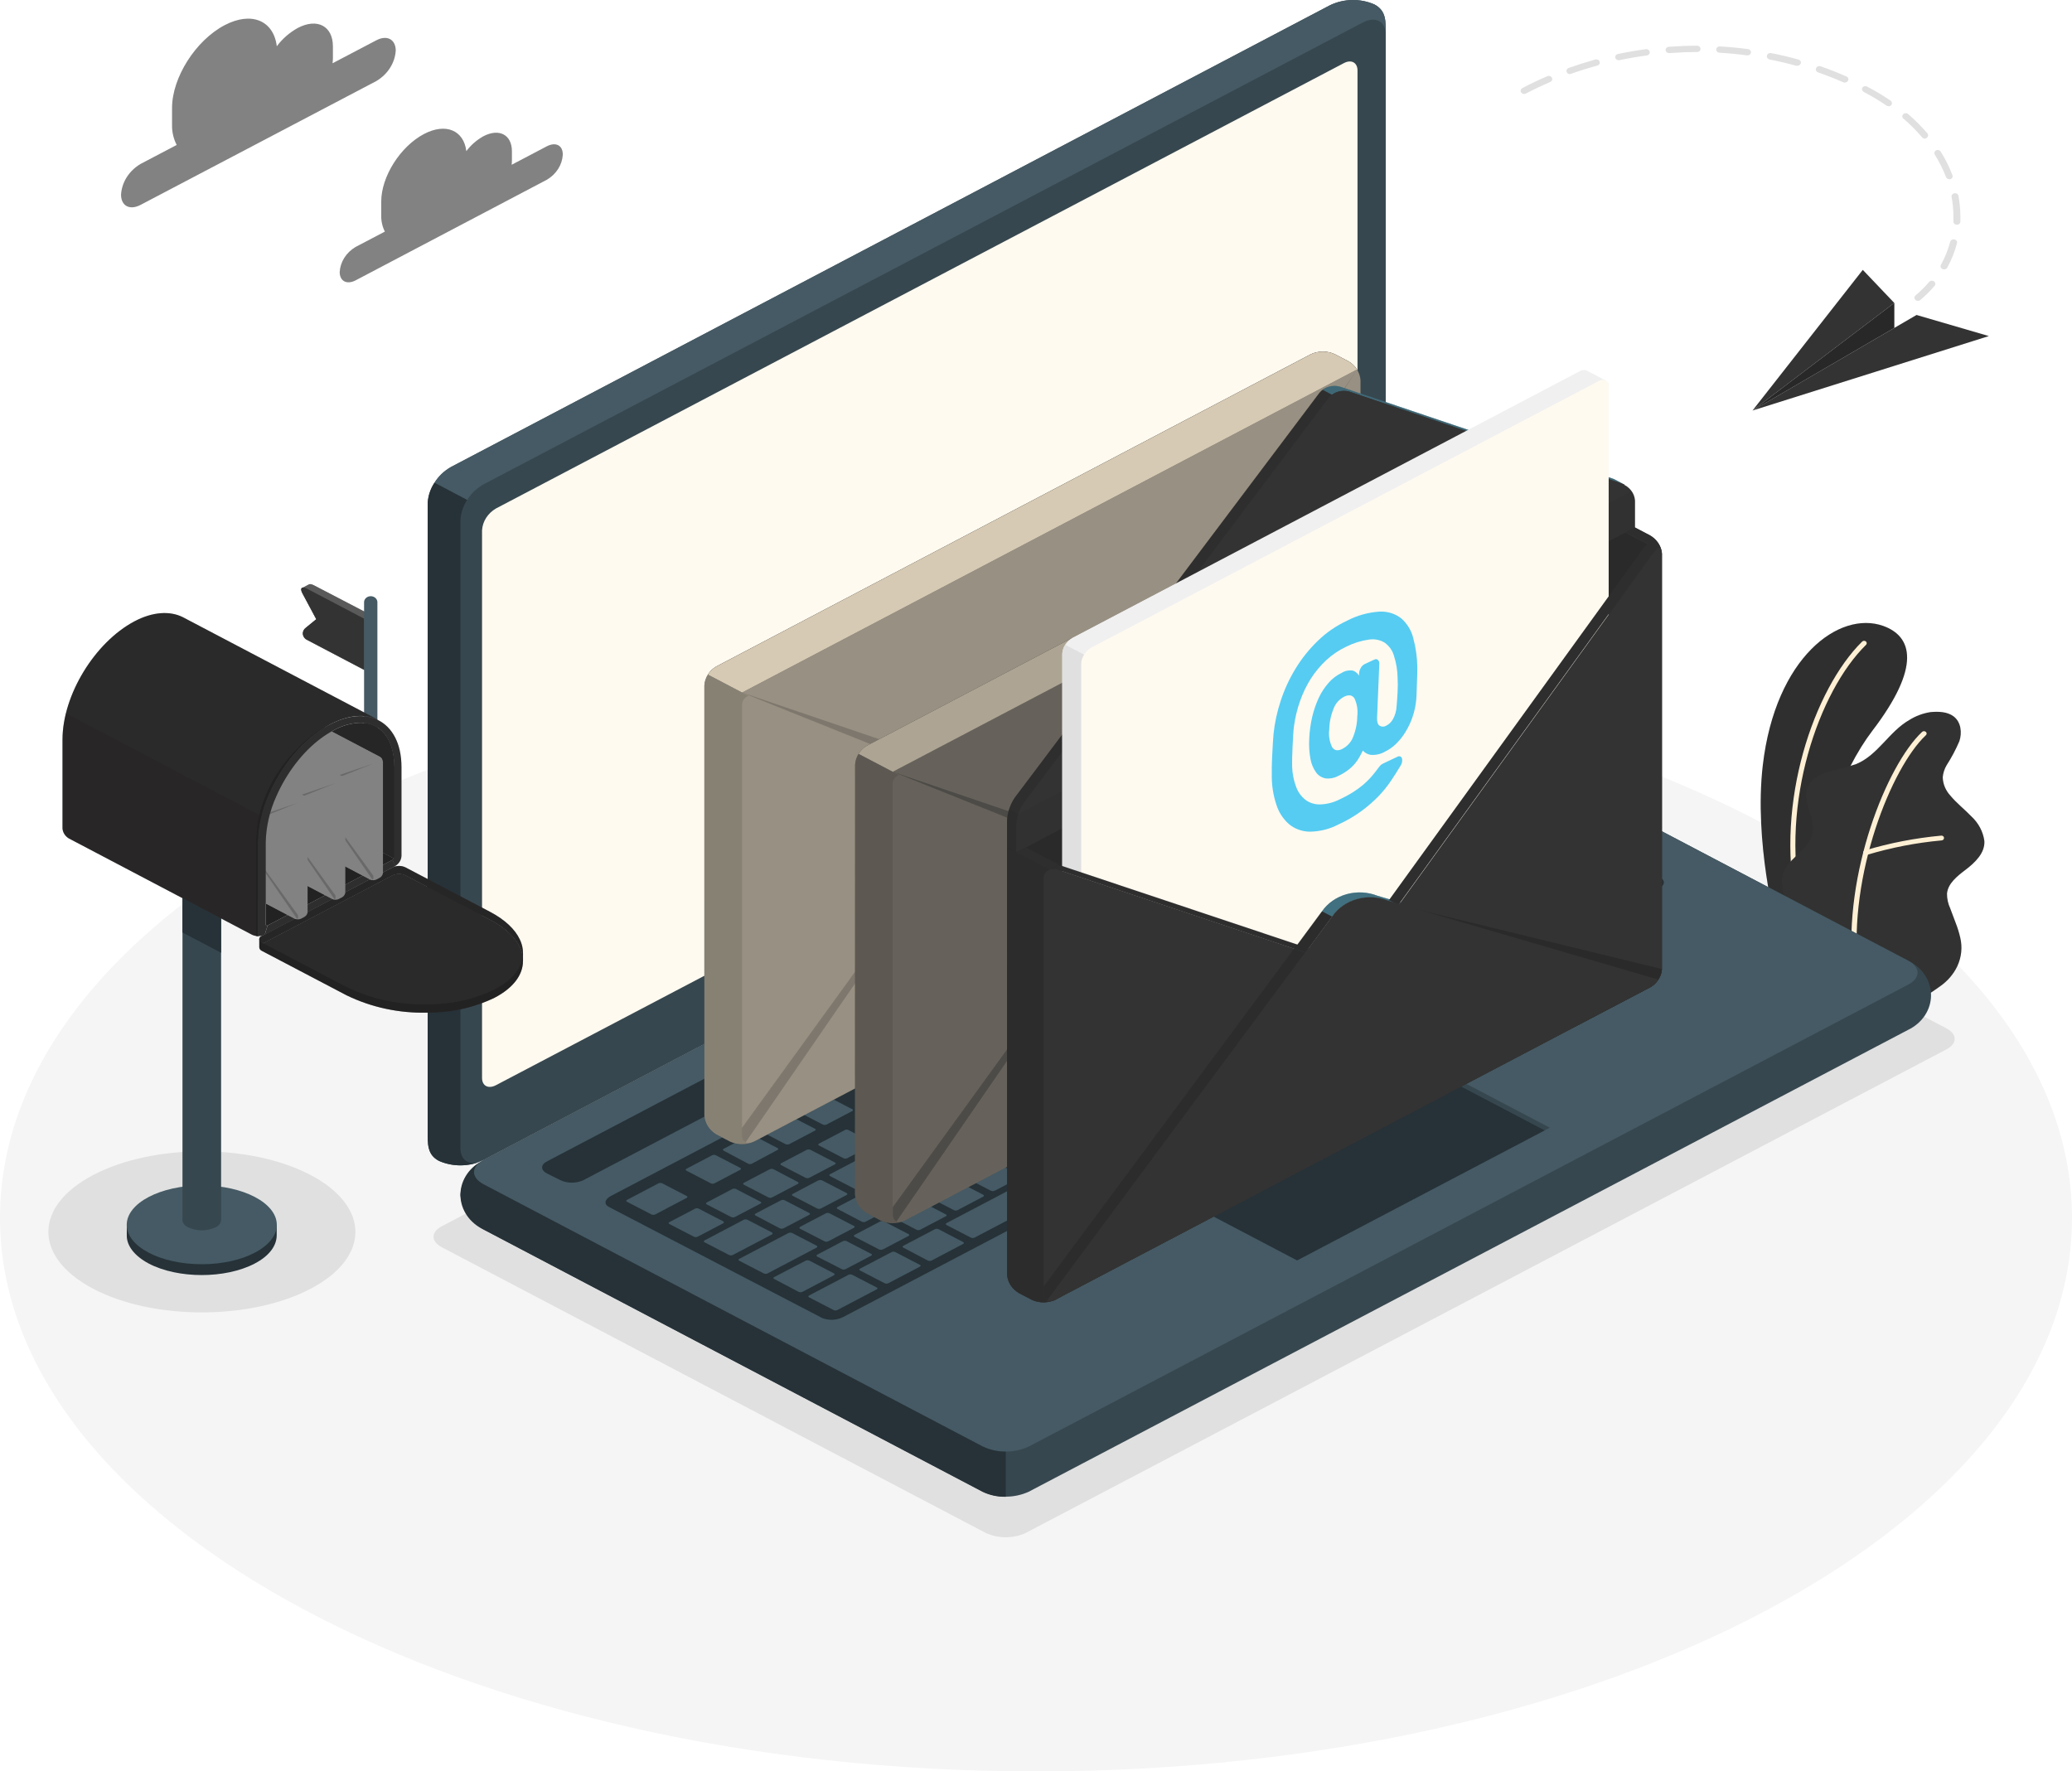 <?xml version="1.0" encoding="UTF-8" standalone="no"?>
<svg
   width="264.267"
   height="225.948"
   viewBox="0 0 264.267 225.948"
   fill="none"
   version="1.1"
   id="svg246"
   sodipodi:docname="60d5eb3435e6a424fcca6618ca787089.svg"
   xmlns:inkscape="http://www.inkscape.org/namespaces/inkscape"
   xmlns:sodipodi="http://sodipodi.sourceforge.net/DTD/sodipodi-0.dtd"
   xmlns="http://www.w3.org/2000/svg"
   xmlns:svg="http://www.w3.org/2000/svg">
  <defs
     id="defs250" />
  <sodipodi:namedview
     id="namedview248"
     pagecolor="#ffffff"
     bordercolor="#666666"
     borderopacity="1.0"
     inkscape:pageshadow="2"
     inkscape:pageopacity="0.0"
     inkscape:pagecheckerboard="0" />
  <path
     d="m 132.133,225.948 c 72.976,0 132.134,-31.614 132.134,-70.612 0,-38.998 -59.158,-70.612 -132.134,-70.612 C 59.158,84.724 0,116.338 0,155.336 c 0,38.998 59.158,70.612 132.133,70.612 z"
     fill="#f5f5f5"
     id="path2" />
  <path
     d="m 39.598,149.866 c 7.642,4.014 7.642,10.525 0,14.529 -7.642,4.003 -20.045,4.014 -27.692,0 -7.648,-4.015 -7.648,-10.531 0,-14.529 7.648,-3.999 20.003,-4.02 27.692,0 z"
     fill="#e0e0e0"
     id="path4" />
  <path
     d="m 56.36,159.094 69.355,36.431 c 0.794,0.366 1.671,0.557 2.561,0.557 0.89,0 1.767,-0.191 2.561,-0.557 l 117.406,-61.668 c 1.414,-0.743 1.414,-1.948 0,-2.691 L 178.888,94.73 c -0.794,-0.366 -1.671,-0.557 -2.561,-0.557 -0.89,0 -1.768,0.191 -2.561,0.557 L 56.36,156.404 c -1.42,0.742 -1.42,1.948 0,2.69 z"
     fill="#e0e0e0"
     id="path6" />
  <path
     d="m 231.398,120.79 -4.832,-2.54 c 0,0 -2.88,-10.875 -1.733,-20.658 1.615,-13.755 9.747,-19.744 15.349,-17.758 3.726,1.334 4.879,5.187 -1.384,13.383 -3.691,4.848 -8.228,14.911 -7.4,27.573 z"
     fill="#333333"
     id="path8" />
  <g
     opacity="0.3"
     id="g12"
     transform="translate(-16,-36.276)">
    <path
       opacity="0.3"
       d="m 247.398,157.066 -4.832,-2.54 c 0,0 -2.88,-10.875 -1.733,-20.658 1.615,-13.755 9.747,-19.744 15.349,-17.758 3.726,1.334 4.879,5.187 -1.384,13.383 -3.691,4.848 -8.228,14.911 -7.4,27.573 z"
       fill="#0a0909"
       id="path10" />
  </g>
  <path
     d="m 229.393,115.473 h 0.065 c 0.044,-0.007 0.085,-0.022 0.122,-0.044 0.037,-0.021 0.069,-0.05 0.093,-0.083 0.025,-0.033 0.042,-0.07 0.051,-0.109 0.009,-0.039 0.009,-0.08 0.001,-0.119 -2.65,-12.684 2.224,-26.944 8.28,-32.874 0.058,-0.06 0.087,-0.138 0.082,-0.218 -0.005,-0.08 -0.044,-0.155 -0.109,-0.208 -0.065,-0.054 -0.15,-0.083 -0.238,-0.081 -0.087,0.002 -0.171,0.036 -0.232,0.093 -6.139,6.043 -11.107,20.529 -8.416,33.401 0.013,0.065 0.05,0.125 0.104,0.168 0.055,0.044 0.125,0.07 0.197,0.074 z"
     fill="#fff0d4"
     id="path14" />
  <path
     d="m 244.056,127.441 c 0.763,0.349 2.791,-1.233 3.359,-1.615 0.969,-0.668 1.733,-1.552 2.218,-2.567 0.54,-1.152 0.674,-2.429 0.385,-3.653 -0.149,-0.647 -0.346,-1.284 -0.592,-1.905 l -0.692,-1.841 c -0.274,-0.592 -0.413,-1.229 -0.408,-1.872 0.106,-1.292 1.307,-2.244 2.401,-3.068 1.183,-0.914 2.449,-2.104 2.366,-3.643 -0.158,-1.192 -0.747,-2.303 -1.674,-3.158 -0.857,-0.894 -1.869,-1.674 -2.655,-2.626 -0.613,-0.661 -0.96,-1.493 -0.982,-2.357 0.048,-0.533 0.215,-1.051 0.491,-1.523 0.634,-0.985 1.18,-2.014 1.632,-3.078 0.355,-1.077 0.219,-2.438 -0.745,-3.164 -0.799,-0.598 -1.928,-0.635 -2.957,-0.539 -0.956,0.152 -1.864,0.49 -2.662,0.991 -2.614,1.485 -3.986,4.455 -6.784,5.628 -1.114,0.374 -2.251,0.685 -3.407,0.931 -1.136,0.328 -2.277,0.915 -2.75,1.9 -0.947,1.953 1.129,4.208 0.503,6.263 -0.551,1.819 -2.42,2.589 -3.401,4.252 -0.403,0.729 -0.534,1.559 -0.373,2.362 0.167,1.362 0.608,2.684 1.301,3.901 0.778,1.252 1.641,2.458 2.585,3.611 0,0 12.722,6.716 12.841,6.77 z"
     fill="#333333"
     id="path16" />
  <g
     opacity="0.15"
     id="g20"
     transform="translate(-16,-36.276)">
    <path
       opacity="0.15"
       d="m 260.056,163.717 c 0.763,0.349 2.791,-1.233 3.359,-1.615 0.969,-0.668 1.733,-1.552 2.218,-2.567 0.54,-1.152 0.674,-2.429 0.385,-3.653 -0.149,-0.647 -0.346,-1.284 -0.592,-1.905 l -0.692,-1.841 c -0.274,-0.592 -0.413,-1.229 -0.408,-1.872 0.106,-1.292 1.307,-2.244 2.401,-3.068 1.183,-0.914 2.449,-2.104 2.366,-3.643 -0.158,-1.192 -0.747,-2.303 -1.674,-3.158 -0.857,-0.894 -1.869,-1.674 -2.655,-2.626 -0.613,-0.661 -0.96,-1.493 -0.982,-2.357 0.048,-0.533 0.215,-1.051 0.491,-1.523 0.634,-0.985 1.18,-2.014 1.632,-3.078 0.355,-1.077 0.219,-2.438 -0.745,-3.164 -0.799,-0.598 -1.928,-0.635 -2.957,-0.539 -0.956,0.152 -1.864,0.49 -2.662,0.991 -2.614,1.485 -3.986,4.455 -6.784,5.628 -1.114,0.374 -2.251,0.685 -3.407,0.931 -1.136,0.328 -2.277,0.915 -2.75,1.9 -0.947,1.953 1.129,4.208 0.503,6.263 -0.551,1.819 -2.42,2.589 -3.401,4.252 -0.403,0.729 -0.534,1.559 -0.373,2.362 0.167,1.362 0.608,2.684 1.301,3.901 0.778,1.252 1.641,2.458 2.585,3.611 0,0 12.722,6.716 12.841,6.77 z"
       fill="#0a0909"
       id="path18" />
  </g>
  <path
     d="m 236.656,123.932 c 0.045,-0.003 0.088,-0.015 0.127,-0.033 0.04,-0.019 0.075,-0.045 0.103,-0.076 0.029,-0.031 0.051,-0.066 0.064,-0.105 0.013,-0.039 0.018,-0.079 0.014,-0.12 -1.225,-12.064 4.3,-25.7 8.635,-29.79 0.037,-0.027 0.068,-0.061 0.09,-0.1 0.021,-0.038 0.034,-0.081 0.036,-0.124 0.003,-0.044 -0.005,-0.087 -0.023,-0.127 -0.017,-0.041 -0.044,-0.077 -0.078,-0.108 -0.034,-0.03 -0.075,-0.053 -0.12,-0.068 -0.045,-0.015 -0.093,-0.021 -0.14,-0.018 -0.048,0.003 -0.094,0.015 -0.136,0.036 -0.042,0.021 -0.079,0.05 -0.108,0.084 -4.43,4.17 -10.055,18.038 -8.825,30.269 0.008,0.081 0.05,0.155 0.118,0.208 0.067,0.052 0.155,0.078 0.243,0.072 z"
     fill="#fff0d4"
     id="path22" />
  <path
     d="m 237.976,109.053 h 0.1 c 3.103,-0.937 6.311,-1.56 9.564,-1.857 0.089,-0.008 0.17,-0.047 0.227,-0.11 0.056,-0.062 0.083,-0.143 0.075,-0.223 -0.002,-0.04 -0.013,-0.08 -0.033,-0.116 -0.02,-0.036 -0.047,-0.068 -0.081,-0.094 -0.034,-0.025 -0.074,-0.044 -0.116,-0.056 -0.043,-0.011 -0.087,-0.014 -0.131,-0.009 -3.311,0.307 -6.575,0.94 -9.735,1.889 -0.074,0.027 -0.135,0.076 -0.173,0.139 -0.037,0.063 -0.05,0.136 -0.034,0.207 0.015,0.07 0.058,0.133 0.119,0.178 0.062,0.045 0.139,0.069 0.218,0.068 z"
     fill="#fff0d4"
     id="path24" />
  <path
     d="m 58.726,152.4 c 0.073,0.893 0.376,1.759 0.884,2.527 0.509,0.767 1.209,1.415 2.044,1.89 l 63.707,33.455 c 0.907,0.416 1.909,0.632 2.924,0.632 1.016,0 2.018,-0.216 2.925,-0.632 l 112.148,-58.907 c 0.884,-0.424 1.625,-1.06 2.141,-1.838 0.516,-0.779 0.789,-1.671 0.789,-2.58 0,-0.91 -0.273,-1.802 -0.789,-2.58 -0.516,-0.779 -1.257,-1.414 -2.141,-1.838 L 179.663,89.063 c -0.906,-0.419 -1.908,-0.638 -2.925,-0.638 -1.016,0 -2.018,0.219 -2.924,0.638 L 61.654,147.976 c -0.835,0.477 -1.535,1.126 -2.044,1.894 -0.509,0.769 -0.811,1.635 -0.884,2.53 z"
     fill="#37474f"
     id="path26" />
  <path
     d="m 61.653,151.049 63.707,33.465 c 0.906,0.42 1.908,0.638 2.925,0.638 1.017,0 2.019,-0.218 2.925,-0.638 l 112.148,-58.913 c 1.62,-0.85 1.62,-2.228 0,-3.072 L 179.663,89.063 c -0.906,-0.419 -1.909,-0.638 -2.925,-0.638 -1.017,0 -2.019,0.219 -2.925,0.638 L 61.653,147.976 c -1.615,0.861 -1.615,2.228 0,3.073 z"
     fill="#455a64"
     id="path28" />
  <path
     d="m 128.276,185.155 v 5.763 c -1.029,0.024 -2.048,-0.195 -2.957,-0.635 l -63.665,-33.466 c -0.858,-0.41 -1.581,-1.02 -2.095,-1.768 -0.514,-0.748 -0.801,-1.606 -0.831,-2.488 -0.03,-0.881 0.198,-1.754 0.66,-2.53 0.462,-0.775 1.142,-1.425 1.97,-1.883 -1.313,0.856 -1.183,2.11 0.296,2.906 l 63.706,33.466 c 0.898,0.431 1.901,0.65 2.916,0.635 z"
     fill="#263238"
     id="path30" />
  <path
     d="m 55.981,148.072 c -1.514,-0.796 -1.431,-2.152 -1.431,-3.837 V 64.19 c 0.061,-0.925 0.361,-1.825 0.875,-2.626 0.514,-0.801 1.227,-1.481 2.083,-1.985 L 169.638,0.666 c 0.869,-0.419 1.836,-0.647 2.82,-0.663 0.984,-0.017 1.959,0.177 2.846,0.567 1.52,0.796 1.437,2.152 1.437,3.842 V 84.451 c -0.055,0.923 -0.349,1.823 -0.858,2.624 -0.509,0.801 -1.218,1.482 -2.07,1.987 L 61.654,147.975 c -0.871,0.421 -1.838,0.649 -2.823,0.666 -0.986,0.017 -1.962,-0.178 -2.849,-0.569 z"
     fill="#37474f"
     id="path32" />
  <path
     d="m 176.741,4.407 c 0,-1.695 -1.313,-2.378 -2.928,-1.534 L 61.654,61.791 c -0.867,0.488 -1.58,1.173 -2.07,1.986 l -4.17,-2.207 c 0.491,-0.814 1.204,-1.5 2.07,-1.991 L 169.632,0.667 c 0.87,-0.421 1.837,-0.649 2.823,-0.666 0.985,-0.017 1.961,0.178 2.849,0.569 1.514,0.823 1.437,2.142 1.437,3.837 z"
     fill="#455a64"
     id="path34" />
  <path
     d="m 61.31,148.138 c -0.838,0.344 -1.75,0.517 -2.67,0.506 -0.92,-0.011 -1.826,-0.206 -2.654,-0.57 -1.514,-0.797 -1.437,-2.153 -1.437,-3.837 V 64.192 c 0.033,-0.926 0.329,-1.829 0.858,-2.621 l 4.176,2.201 c -0.526,0.793 -0.821,1.695 -0.858,2.621 V 146.443 c 0,1.571 1.13,2.282 2.585,1.695 z"
     fill="#263238"
     id="path36" />
  <path
     d="M 63.256,64.858 171.364,8.071 c 0.97,-0.538 1.775,-0.097 1.775,0.92 V 78.882 c -0.035,0.555 -0.214,1.096 -0.522,1.576 -0.309,0.481 -0.738,0.889 -1.253,1.189 L 63.256,138.419 c -0.97,0.506 -1.774,0.097 -1.774,-0.926 V 67.624 c 0.036,-0.555 0.215,-1.095 0.523,-1.576 0.308,-0.481 0.737,-0.888 1.251,-1.19 z"
     fill="#fffaf0"
     id="path38" />
  <path
     d="M 69.763,148.138 173.861,93.449 c 0.452,-0.21 0.953,-0.319 1.461,-0.319 0.508,0 1.008,0.109 1.461,0.319 l 1.733,0.866 c 0.81,0.425 0.81,1.114 0,1.539 L 74.418,150.527 c -0.457,0.214 -0.964,0.325 -1.479,0.325 -0.514,0 -1.021,-0.111 -1.479,-0.325 l -1.715,-0.856 c -0.804,-0.425 -0.804,-1.114 0.018,-1.533 z"
     fill="#263238"
     id="path40" />
  <path
     d="M 77.913,152.55 182.011,97.866 c 0.404,-0.21 0.855,-0.332 1.319,-0.355 0.465,-0.023 0.928,0.052 1.355,0.221 L 211.78,111.97 c 0.668,0.35 0.556,0.98 -0.249,1.405 l -103.974,54.608 c -0.404,0.209 -0.856,0.331 -1.321,0.355 -0.465,0.025 -0.93,-0.049 -1.358,-0.215 l -27.207,-14.169 c -0.674,-0.35 -0.562,-0.979 0.242,-1.404 z"
     fill="#263238"
     id="path42" />
  <path
     d="m 168.123,120.855 3.265,-1.711 c 0.136,-0.07 0.148,-0.183 0,-0.248 l -3.117,-1.614 c -0.073,-0.034 -0.154,-0.051 -0.236,-0.051 -0.083,0 -0.163,0.017 -0.237,0.051 l -3.259,1.716 c -0.142,0.07 -0.154,0.183 0,0.248 l 3.117,1.614 c 0.073,0.033 0.153,0.049 0.234,0.049 0.082,-0.001 0.161,-0.02 0.233,-0.054 z m -4.731,-5.92 -3.259,1.712 c -0.142,0.07 -0.154,0.183 -0.03,0.247 l 3.117,1.615 c 0.074,0.033 0.155,0.05 0.237,0.05 0.082,0 0.163,-0.017 0.236,-0.05 l 3.259,-1.717 c 0.142,-0.07 0.154,-0.183 0.03,-0.248 l -3.117,-1.614 c -0.077,-0.037 -0.163,-0.056 -0.249,-0.055 -0.087,0.001 -0.173,0.021 -0.248,0.06 z m -10.534,5.532 -5.513,2.895 c -0.142,0.07 -0.154,0.183 -0.029,0.248 l 3.117,1.641 c 0.073,0.033 0.154,0.051 0.236,0.051 0.082,0 0.163,-0.018 0.237,-0.051 l 5.518,-2.9 c 0.136,-0.07 0.148,-0.183 0,-0.248 l -3.123,-1.614 c -0.068,-0.041 -0.147,-0.066 -0.228,-0.073 -0.081,-0.007 -0.163,0.003 -0.239,0.03 z m 5.766,-3.029 -3.259,1.711 c -0.136,0.07 -0.148,0.183 -0.029,0.247 l 3.123,1.615 c 0.073,0.033 0.154,0.05 0.236,0.05 0.082,0 0.163,-0.017 0.237,-0.05 l 3.259,-1.717 c 0.136,-0.07 0.148,-0.183 0,-0.247 l -3.123,-1.615 c -0.071,-0.036 -0.15,-0.056 -0.232,-0.059 -0.081,-0.003 -0.162,0.012 -0.235,0.043 z m -12.787,6.715 -3.259,1.712 c -0.136,0.075 -0.148,0.183 -0.03,0.247 l 3.123,1.615 c 0.074,0.032 0.155,0.049 0.237,0.049 0.082,0 0.163,-0.017 0.236,-0.049 l 3.259,-1.712 c 0.136,-0.075 0.148,-0.183 0.03,-0.253 l -3.123,-1.614 c -0.075,-0.041 -0.159,-0.063 -0.246,-0.066 -0.087,-0.003 -0.173,0.014 -0.251,0.05 z m -4.761,2.503 -3.295,1.689 c -0.142,0.076 -0.154,0.183 0,0.248 l 3.117,1.641 c 0.074,0.033 0.155,0.051 0.237,0.051 0.082,0 0.163,-0.018 0.236,-0.051 l 3.259,-1.711 c 0.142,-0.075 0.154,-0.183 0.03,-0.253 l -3.117,-1.614 c -0.074,-0.041 -0.157,-0.064 -0.243,-0.068 -0.085,-0.004 -0.171,0.012 -0.248,0.046 z m 12.219,6.683 3.265,-1.711 c 0.136,-0.075 0.148,-0.183 0,-0.248 l -3.117,-1.614 c -0.073,-0.034 -0.154,-0.052 -0.236,-0.052 -0.083,0 -0.164,0.018 -0.237,0.052 l -3.259,1.711 c -0.142,0.076 -0.154,0.183 -0.03,0.248 l 3.117,1.641 c 0.078,0.026 0.161,0.035 0.243,0.027 0.082,-0.009 0.161,-0.034 0.231,-0.075 z m -4.761,2.502 3.259,-1.711 c 0.136,-0.075 0.154,-0.183 0.029,-0.247 l -3.117,-1.642 c -0.074,-0.034 -0.156,-0.052 -0.239,-0.052 -0.083,0 -0.165,0.018 -0.24,0.052 l -3.259,1.712 c -0.136,0.075 -0.147,0.183 0,0.247 l 3.117,1.614 c 0.067,0.028 0.139,0.043 0.213,0.044 0.073,0.001 0.146,-0.012 0.213,-0.038 z m -4.767,2.503 3.265,-1.712 c 0.136,-0.075 0.147,-0.183 0,-0.247 l -3.117,-1.641 c -0.074,-0.035 -0.155,-0.053 -0.237,-0.053 -0.082,0 -0.163,0.018 -0.237,0.053 l -3.259,1.716 c -0.142,0.076 -0.153,0.183 -0.029,0.248 l 3.117,1.641 c 0.075,0.03 0.158,0.044 0.24,0.039 0.082,-0.005 0.162,-0.027 0.233,-0.066 z m -4.803,2.48 3.259,-1.711 c 0.142,-0.075 0.154,-0.183 0,-0.247 l -3.117,-1.642 c -0.073,-0.034 -0.154,-0.052 -0.237,-0.052 -0.082,0 -0.163,0.018 -0.236,0.052 l -3.218,1.728 c -0.136,0.075 -0.148,0.183 0,0.247 l 3.117,1.641 c 0.069,0.026 0.144,0.038 0.218,0.036 0.075,-0.003 0.148,-0.021 0.214,-0.052 z m 24.38,-17.489 3.259,-1.711 c 0.136,-0.07 0.154,-0.183 0.03,-0.247 l -3.117,-1.615 c -0.074,-0.033 -0.155,-0.05 -0.237,-0.05 -0.082,0 -0.163,0.017 -0.236,0.05 l -3.265,1.717 c -0.136,0.07 -0.148,0.183 0,0.248 l 3.117,1.614 c 0.073,0.033 0.153,0.049 0.234,0.048 0.081,-10e-4 0.161,-0.019 0.233,-0.054 z m -5.323,7.48 7.269,-3.82 c 0.142,-0.07 0.154,-0.183 0,-0.248 l -7.571,-3.977 c -0.074,-0.033 -0.156,-0.05 -0.239,-0.05 -0.083,0 -0.165,0.017 -0.24,0.05 l -3.756,1.975 c -0.141,0.076 -0.153,0.189 -0.029,0.253 l 4.01,2.104 c 0.124,0.065 0.107,0.178 -0.029,0.248 l -2.964,1.577 c -0.136,0.075 -0.148,0.182 0,0.247 l 3.117,1.641 c 0.071,0.03 0.147,0.046 0.225,0.046 0.078,0 0.154,-0.016 0.225,-0.046 z m -21.754,-1.679 -3.218,1.712 c -0.136,0.075 -0.148,0.183 0,0.247 l 3.117,1.641 c 0.074,0.034 0.155,0.051 0.237,0.051 0.082,0 0.163,-0.017 0.237,-0.051 l 3.259,-1.711 c 0.136,-0.075 0.147,-0.183 0.029,-0.247 l -3.123,-1.642 c -0.079,-0.042 -0.169,-0.064 -0.26,-0.064 -0.092,0 -0.181,0.022 -0.26,0.064 z m -4.744,2.481 -3.259,1.711 c -0.142,0.076 -0.153,0.183 0,0.248 l 3.117,1.641 c 0.074,0.035 0.155,0.053 0.237,0.053 0.082,0 0.163,-0.018 0.237,-0.053 l 3.259,-1.711 c 0.142,-0.075 0.153,-0.183 0.029,-0.248 l -3.146,-1.641 c -0.074,-0.034 -0.155,-0.052 -0.237,-0.052 -0.082,0 -0.164,0.018 -0.237,0.052 z m -26.361,26.718 c 0.073,0.034 0.154,0.052 0.236,0.052 0.083,0 0.164,-0.018 0.237,-0.052 l 3.259,-1.712 c 0.136,-0.07 0.148,-0.183 0.029,-0.247 l -3.122,-1.614 c -0.074,-0.035 -0.155,-0.053 -0.237,-0.053 -0.082,0 -0.164,0.018 -0.237,0.053 l -3.259,1.711 c -0.136,0.075 -0.147,0.188 -0.029,0.253 z m -11.741,-6.678 -3.259,1.711 c -0.136,0.075 -0.154,0.188 -0.029,0.253 l 3.123,1.614 c 0.073,0.035 0.154,0.053 0.236,0.053 0.082,0 0.164,-0.018 0.237,-0.053 l 3.259,-1.711 c 0.136,-0.07 0.148,-0.183 0,-0.248 l -3.117,-1.614 c -0.07,-0.032 -0.147,-0.049 -0.224,-0.05 -0.078,-0.001 -0.155,0.015 -0.226,0.045 z m 6.039,5.02 c 0.075,0.033 0.157,0.05 0.24,0.05 0.083,0 0.164,-0.017 0.239,-0.05 l 3.259,-1.711 c 0.136,-0.075 0.148,-0.188 0,-0.253 l -3.117,-1.614 c -0.073,-0.035 -0.154,-0.053 -0.237,-0.053 -0.082,0 -0.163,0.018 -0.236,0.053 l -3.23,1.689 c -0.136,0.07 -0.153,0.183 -0.029,0.248 z m 13.148,2.691 3.259,-1.711 c 0.136,-0.07 0.148,-0.183 0,-0.248 l -3.123,-1.614 c -0.073,-0.033 -0.154,-0.051 -0.236,-0.051 -0.082,0 -0.163,0.018 -0.237,0.051 l -3.259,1.716 c -0.136,0.07 -0.148,0.183 0,0.248 l 3.117,1.614 c 0.073,0.032 0.154,0.048 0.235,0.046 0.081,-0.002 0.161,-0.021 0.232,-0.057 z m -5.24,2.518 c 0.073,0.035 0.154,0.053 0.236,0.053 0.083,0 0.164,-0.018 0.237,-0.053 l 3.259,-1.711 c 0.142,-0.07 0.154,-0.183 0,-0.248 l -3.117,-1.614 c -0.074,-0.033 -0.154,-0.05 -0.237,-0.05 -0.082,0 -0.163,0.017 -0.236,0.05 l -3.259,1.717 c -0.142,0.07 -0.154,0.183 -0.03,0.247 z m -9.215,-12.732 -3.265,1.712 c -0.136,0.075 -0.148,0.188 0,0.253 l 3.117,1.614 c 0.073,0.034 0.154,0.052 0.237,0.052 0.082,0 0.163,-0.018 0.236,-0.052 l 3.259,-1.711 c 0.142,-0.07 0.154,-0.183 0.03,-0.248 l -3.117,-1.641 c -0.079,-0.034 -0.165,-0.049 -0.252,-0.045 -0.086,0.003 -0.171,0.026 -0.245,0.066 z m 23.818,-12.511 -3.259,1.711 c -0.142,0.076 -0.154,0.183 -0.029,0.248 l 3.117,1.614 c 0.073,0.035 0.154,0.053 0.236,0.053 0.083,0 0.164,-0.018 0.237,-0.053 l 3.265,-1.711 c 0.136,-0.075 0.148,-0.183 0,-0.248 l -3.117,-1.641 c -0.069,-0.023 -0.143,-0.033 -0.216,-0.028 -0.074,0.004 -0.145,0.023 -0.21,0.055 z m -19.057,10.009 -3.259,1.711 c -0.136,0.076 -0.154,0.189 -0.029,0.253 l 3.117,1.615 c 0.074,0.034 0.156,0.052 0.239,0.052 0.083,0 0.166,-0.018 0.24,-0.052 l 3.259,-1.712 c 0.136,-0.075 0.148,-0.183 0,-0.247 l -3.117,-1.614 c -0.067,-0.028 -0.139,-0.043 -0.213,-0.044 -0.073,-10e-4 -0.146,0.012 -0.213,0.038 z m 23.818,-12.511 -3.258,1.711 c -0.137,0.075 -0.148,0.183 0,0.248 l 3.117,1.641 c 0.073,0.034 0.154,0.052 0.236,0.052 0.082,0 0.164,-0.018 0.237,-0.052 l 3.259,-1.711 c 0.136,-0.076 0.148,-0.183 0.029,-0.248 l -3.123,-1.614 c -0.07,-0.039 -0.15,-0.062 -0.233,-0.066 -0.082,-0.005 -0.164,0.009 -0.24,0.039 z m -9.504,5.01 -3.259,1.711 c -0.136,0.075 -0.148,0.183 0,0.248 l 3.117,1.641 c 0.073,0.034 0.154,0.052 0.236,0.052 0.083,0 0.164,-0.018 0.237,-0.052 l 3.259,-1.711 c 0.136,-0.076 0.154,-0.183 0.029,-0.248 l -3.14,-1.641 c -0.074,-0.035 -0.157,-0.053 -0.24,-0.053 -0.083,0 -0.165,0.018 -0.239,0.053 z m -4.762,2.502 -3.259,1.711 c -0.142,0.076 -0.153,0.183 -0.029,0.248 l 3.117,1.641 c 0.073,0.034 0.154,0.052 0.236,0.052 0.083,0 0.164,-0.018 0.237,-0.052 l 3.265,-1.711 c 0.136,-0.076 0.148,-0.183 0,-0.248 l -3.093,-1.663 c -0.075,-0.03 -0.157,-0.045 -0.239,-0.042 -0.082,0.003 -0.163,0.023 -0.235,0.059 z m -4.731,2.502 -3.265,1.711 c -0.136,0.076 -0.148,0.189 0,0.253 l 3.117,1.615 c 0.073,0.034 0.154,0.052 0.236,0.052 0.083,0 0.164,-0.018 0.237,-0.052 l 3.259,-1.711 c 0.142,-0.076 0.154,-0.183 0.029,-0.248 l -3.14,-1.641 c -0.079,-0.035 -0.166,-0.052 -0.254,-0.05 -0.088,0.003 -0.173,0.026 -0.249,0.066 z m 21.748,1.679 3.259,-1.711 c 0.142,-0.075 0.154,-0.183 0,-0.248 l -3.117,-1.614 c -0.074,-0.033 -0.155,-0.05 -0.237,-0.05 -0.082,0 -0.163,0.017 -0.236,0.05 l -3.265,1.711 c -0.136,0.076 -0.148,0.183 0,0.248 l 3.117,1.641 c 0.072,0.026 0.151,0.037 0.229,0.031 0.077,-0.005 0.153,-0.027 0.22,-0.063 z m 44.443,-36.447 -3.259,1.712 c -0.136,0.07 -0.148,0.183 -0.03,0.247 l 3.123,1.615 c 0.073,0.033 0.154,0.05 0.237,0.05 0.082,0 0.163,-0.017 0.236,-0.05 l 3.259,-1.717 c 0.136,-0.07 0.148,-0.183 0.03,-0.248 l -3.123,-1.614 c -0.077,-0.039 -0.164,-0.06 -0.252,-0.06 -0.088,0 -0.174,0.021 -0.251,0.06 z m -5.767,3.025 -3.259,1.716 c -0.136,0.07 -0.148,0.183 -0.03,0.248 l 3.123,1.614 c 0.074,0.033 0.155,0.051 0.237,0.051 0.082,0 0.163,-0.018 0.236,-0.051 l 3.259,-1.716 c 0.136,-0.07 0.148,-0.183 0.03,-0.248 l -3.123,-1.614 c -0.077,-0.039 -0.163,-0.059 -0.251,-0.06 -0.087,-0.001 -0.174,0.017 -0.252,0.054 z m 10.504,-5.548 -3.259,1.711 c -0.142,0.07 -0.154,0.183 -0.029,0.247 l 3.117,1.615 c 0.073,0.033 0.154,0.05 0.236,0.05 0.082,0 0.163,-0.017 0.237,-0.05 l 3.259,-1.717 c 0.142,-0.07 0.154,-0.183 0.029,-0.247 l -3.117,-1.615 c -0.073,-0.033 -0.155,-0.05 -0.237,-0.049 -0.082,0.001 -0.163,0.019 -0.236,0.055 z m -26.332,22.267 3.259,-1.711 c 0.136,-0.07 0.148,-0.183 0.03,-0.248 l -3.123,-1.614 c -0.074,-0.033 -0.155,-0.051 -0.237,-0.051 -0.082,0 -0.163,0.018 -0.236,0.051 l -3.259,1.717 c -0.136,0.069 -0.148,0.182 -0.03,0.247 l 3.123,1.614 c 0.074,0.034 0.155,0.051 0.237,0.05 0.083,-0.001 0.163,-0.02 0.236,-0.055 z m 31.567,-24.753 c -0.074,-0.034 -0.155,-0.051 -0.237,-0.051 -0.082,0 -0.163,0.017 -0.236,0.051 l -3.259,1.716 c -0.137,0.07 -0.148,0.183 -0.03,0.248 l 3.123,1.614 c 0.073,0.033 0.154,0.051 0.236,0.051 0.083,0 0.164,-0.018 0.237,-0.051 l 3.259,-1.717 c 0.136,-0.069 0.148,-0.182 0.03,-0.247 z m -49.683,38.965 3.259,-1.712 c 0.136,-0.075 0.147,-0.182 0,-0.247 l -3.118,-1.641 c -0.073,-0.035 -0.154,-0.053 -0.236,-0.053 -0.082,0 -0.164,0.018 -0.237,0.053 l -3.2,1.711 c -0.136,0.075 -0.153,0.183 0,0.247 l 3.118,1.642 c 0.069,0.025 0.143,0.037 0.217,0.034 0.075,-0.003 0.148,-0.02 0.214,-0.05 z m 58.419,-30.673 3.259,-1.711 c 0.142,-0.07 0.153,-0.183 0.029,-0.248 l -3.135,-1.695 c -0.073,-0.033 -0.154,-0.05 -0.236,-0.05 -0.082,0 -0.163,0.017 -0.237,0.05 l -3.259,1.711 c -0.142,0.076 -0.154,0.189 -0.029,0.253 l 3.117,1.615 c 0.072,0.045 0.155,0.072 0.242,0.08 0.087,0.007 0.175,-0.006 0.255,-0.037 z m -9.221,0.161 3.265,-1.711 c 0.136,-0.07 0.147,-0.183 0,-0.247 l -3.117,-1.615 c -0.074,-0.033 -0.155,-0.05 -0.237,-0.05 -0.082,0 -0.163,0.017 -0.237,0.05 l -3.259,1.717 c -0.142,0.07 -0.153,0.183 -0.029,0.247 l 3.117,1.615 c 0.082,0.031 0.171,0.042 0.259,0.033 0.088,-0.009 0.172,-0.039 0.244,-0.087 z m 4.933,-6.096 c -0.074,-0.034 -0.155,-0.051 -0.237,-0.051 -0.082,0 -0.163,0.017 -0.237,0.051 l -3.259,1.716 c -0.136,0.07 -0.148,0.183 0,0.248 l 3.117,1.614 c 0.074,0.034 0.155,0.052 0.237,0.052 0.082,0 0.163,-0.018 0.237,-0.052 l 3.259,-1.711 c 0.136,-0.07 0.153,-0.183 0,-0.248 z m 1.005,-0.539 7.571,3.977 c 0.074,0.035 0.156,0.053 0.239,0.053 0.084,0 0.166,-0.018 0.24,-0.053 l 3.259,-1.711 c 0.136,-0.07 0.148,-0.183 0,-0.248 l -7.571,-3.976 c -0.073,-0.033 -0.154,-0.051 -0.237,-0.051 -0.082,0 -0.163,0.018 -0.236,0.051 l -3.259,1.711 c -0.118,0.048 -0.118,0.161 0,0.226 z m -11.001,5.511 -3.259,1.716 c -0.136,0.07 -0.148,0.183 0,0.248 l 3.117,1.614 c 0.073,0.035 0.154,0.053 0.236,0.053 0.083,0 0.164,-0.018 0.237,-0.053 l 3.259,-1.711 c 0.136,-0.07 0.154,-0.183 0.029,-0.247 l -3.117,-1.615 c -0.077,-0.037 -0.163,-0.058 -0.25,-0.059 -0.088,0 -0.174,0.018 -0.252,0.054 z m -35.837,18.834 -3.259,1.716 c -0.136,0.07 -0.148,0.183 0,0.248 l 3.123,1.614 c 0.073,0.035 0.154,0.053 0.236,0.053 0.083,0 0.164,-0.018 0.237,-0.053 l 3.212,-1.695 c 0.136,-0.07 0.147,-0.183 0.029,-0.247 l -3.123,-1.615 c -0.069,-0.034 -0.146,-0.053 -0.225,-0.057 -0.079,-0.004 -0.157,0.009 -0.23,0.036 z m 44.91,-15.396 c 0.073,0.035 0.154,0.053 0.236,0.053 0.083,0 0.164,-0.018 0.237,-0.053 l 3.259,-1.711 c 0.136,-0.07 0.148,-0.183 0,-0.247 l -3.099,-1.647 c -0.074,-0.033 -0.155,-0.051 -0.237,-0.051 -0.082,0 -0.163,0.018 -0.236,0.051 l -3.259,1.711 c -0.136,0.075 -0.148,0.189 -0.03,0.253 z m -40.143,12.915 -3.259,1.717 c -0.142,0.07 -0.154,0.183 0,0.247 l 3.117,1.615 c 0.073,0.034 0.154,0.052 0.237,0.052 0.082,0 0.163,-0.018 0.236,-0.052 l 3.259,-1.712 c 0.142,-0.07 0.154,-0.183 0.03,-0.247 l -3.117,-1.614 c -0.08,-0.046 -0.172,-0.072 -0.267,-0.075 -0.095,-0.003 -0.188,0.017 -0.271,0.058 z m -37.357,27.772 c 0.073,0.035 0.154,0.053 0.237,0.053 0.082,0 0.163,-0.018 0.236,-0.053 l 3.259,-1.711 c 0.142,-0.07 0.154,-0.183 0,-0.247 l -3.081,-1.636 c -0.074,-0.033 -0.155,-0.051 -0.237,-0.051 -0.082,0 -0.163,0.018 -0.237,0.051 l -3.259,1.711 c -0.141,0.075 -0.153,0.188 -0.029,0.253 z m -5.536,-5.279 -3.277,1.733 c -0.136,0.07 -0.148,0.183 0,0.248 l 3.117,1.614 c 0.073,0.035 0.154,0.053 0.237,0.053 0.082,0 0.163,-0.018 0.236,-0.053 l 3.259,-1.711 c 0.142,-0.075 0.154,-0.188 0.03,-0.253 l -3.117,-1.614 c -0.075,-0.036 -0.159,-0.054 -0.243,-0.053 -0.085,0.001 -0.168,0.021 -0.242,0.058 z m 10.776,2.761 3.259,-1.711 c 0.136,-0.07 0.148,-0.183 0,-0.248 l -3.117,-1.619 c -0.073,-0.034 -0.154,-0.051 -0.236,-0.051 -0.082,0 -0.163,0.017 -0.237,0.051 l -3.259,1.711 c -0.136,0.075 -0.148,0.188 0,0.253 l 3.123,1.614 c 0.071,0.037 0.15,0.058 0.231,0.062 0.081,0.004 0.162,-0.01 0.236,-0.04 z m 4.762,-2.502 3.259,-1.711 c 0.142,-0.076 0.153,-0.183 0.029,-0.248 l -3.117,-1.63 c -0.073,-0.034 -0.154,-0.051 -0.236,-0.051 -0.082,0 -0.163,0.017 -0.237,0.051 l -3.259,1.711 c -0.142,0.075 -0.154,0.188 0,0.253 l 3.117,1.614 c 0.067,0.035 0.141,0.056 0.218,0.062 0.077,0.006 0.154,-0.005 0.226,-0.03 z m 4.767,-2.502 3.259,-1.712 c 0.136,-0.075 0.148,-0.183 0,-0.247 l -3.117,-1.641 c -0.074,-0.034 -0.155,-0.051 -0.237,-0.051 -0.082,0 -0.163,0.017 -0.236,0.051 l -3.259,1.711 c -0.136,0.075 -0.154,0.188 -0.03,0.247 l 3.123,1.615 c 0.072,0.045 0.155,0.074 0.242,0.082 0.087,0.009 0.174,-0.003 0.255,-0.034 z m -15.544,-0.259 -3.259,1.711 c -0.136,0.07 -0.154,0.183 -0.029,0.248 l 3.117,1.614 c 0.074,0.034 0.156,0.051 0.239,0.051 0.083,0 0.165,-0.017 0.24,-0.051 l 3.259,-1.711 c 0.136,-0.075 0.148,-0.188 0,-0.253 l -3.117,-1.614 c -0.073,-0.027 -0.151,-0.038 -0.228,-0.034 -0.078,0.005 -0.154,0.026 -0.222,0.061 z m 4.767,-2.502 -3.264,1.711 c -0.136,0.07 -0.148,0.183 0,0.248 l 3.117,1.614 c 0.073,0.033 0.154,0.051 0.236,0.051 0.082,0 0.163,-0.018 0.237,-0.051 l 3.259,-1.717 c 0.136,-0.069 0.153,-0.182 0.029,-0.247 l -3.117,-1.614 c -0.078,-0.035 -0.165,-0.05 -0.252,-0.045 -0.087,0.004 -0.171,0.029 -0.245,0.072 z m 19.052,-10.009 -3.259,1.711 c -0.136,0.07 -0.148,0.183 0,0.248 l 3.117,1.614 c 0.073,0.033 0.154,0.051 0.236,0.051 0.082,0 0.163,-0.018 0.237,-0.051 l 3.259,-1.716 c 0.136,-0.07 0.148,-0.183 0.029,-0.248 l -3.123,-1.614 c -0.078,-0.034 -0.165,-0.05 -0.252,-0.045 -0.087,0.004 -0.171,0.029 -0.244,0.072 z m -4.762,2.535 -3.259,1.711 c -0.142,0.07 -0.154,0.183 -0.029,0.247 l 3.117,1.615 c 0.073,0.033 0.154,0.05 0.236,0.05 0.082,0 0.163,-0.017 0.237,-0.05 l 3.259,-1.717 c 0.142,-0.07 0.154,-0.183 0,-0.247 l -3.117,-1.615 c -0.07,-0.029 -0.146,-0.044 -0.223,-0.043 -0.076,0.001 -0.152,0.018 -0.221,0.049 z m 9.529,-5.01 -3.259,1.716 c -0.142,0.07 -0.154,0.183 0,0.248 l 3.117,1.614 c 0.073,0.033 0.154,0.051 0.236,0.051 0.082,0 0.163,-0.018 0.237,-0.051 l 3.259,-1.716 c 0.142,-0.07 0.154,-0.183 0.03,-0.248 l -3.117,-1.614 c -0.077,-0.04 -0.163,-0.061 -0.25,-0.063 -0.088,-0.002 -0.175,0.016 -0.253,0.052 z m -19.057,10.003 -3.259,1.711 c -0.142,0.07 -0.154,0.183 -0.03,0.248 l 3.117,1.614 c 0.074,0.034 0.155,0.051 0.237,0.051 0.082,0 0.163,-0.017 0.236,-0.051 l 3.265,-1.716 c 0.136,-0.07 0.148,-0.183 0,-0.248 l -3.117,-1.614 c -0.07,-0.03 -0.147,-0.045 -0.225,-0.044 -0.078,0 -0.155,0.017 -0.224,0.049 z m 4.761,-2.502 -3.259,1.711 c -0.136,0.07 -0.148,0.183 0,0.248 l 3.117,1.614 c 0.074,0.033 0.155,0.051 0.237,0.051 0.082,0 0.163,-0.018 0.236,-0.051 l 3.259,-1.716 c 0.136,-0.07 0.154,-0.183 0.03,-0.248 l -3.123,-1.614 c -0.077,-0.038 -0.162,-0.057 -0.249,-0.056 -0.087,0.001 -0.172,0.022 -0.248,0.061 z m -6.08,16.294 3.259,-1.711 c 0.142,-0.07 0.154,-0.183 0.029,-0.248 l -3.117,-1.614 c -0.073,-0.033 -0.154,-0.05 -0.236,-0.05 -0.082,0 -0.163,0.017 -0.237,0.05 l -3.259,1.711 c -0.142,0.076 -0.154,0.189 0,0.253 l 3.117,1.615 c 0.07,0.029 0.146,0.044 0.223,0.043 0.076,-0.001 0.152,-0.018 0.221,-0.049 z m -25.12,-1.076 -3.117,-1.614 c -0.073,-0.035 -0.154,-0.053 -0.236,-0.053 -0.083,0 -0.164,0.018 -0.237,0.053 l -3.259,1.711 c -0.142,0.075 -0.154,0.188 0,0.253 l 3.117,1.614 c 0.073,0.035 0.154,0.053 0.237,0.053 0.082,0 0.163,-0.018 0.236,-0.053 l 3.259,-1.711 c 0.113,-0.075 0.124,-0.205 0,-0.253 z m 6.211,1.415 -3.117,-1.614 c -0.074,-0.035 -0.155,-0.053 -0.237,-0.053 -0.082,0 -0.163,0.018 -0.237,0.053 l -4.986,2.626 c -0.142,0.075 -0.153,0.188 0,0.253 l 3.117,1.614 c 0.073,0.035 0.155,0.053 0.237,0.053 0.082,0 0.163,-0.018 0.237,-0.053 l 5.015,-2.631 c 0.083,-0.07 0.095,-0.183 -0.029,-0.248 z m -10.866,-4.649 -3.117,-1.614 c -0.073,-0.035 -0.154,-0.053 -0.236,-0.053 -0.083,0 -0.164,0.018 -0.237,0.053 l -4.016,2.109 c -0.136,0.07 -0.148,0.183 0,0.248 l 3.117,1.614 c 0.074,0.033 0.154,0.05 0.237,0.05 0.082,0 0.163,-0.017 0.237,-0.05 l 4.01,-2.11 c 0.119,-0.075 0.131,-0.193 0.006,-0.247 z m 3.076,-1.614 c 0.073,0.034 0.154,0.052 0.237,0.052 0.082,0 0.163,-0.018 0.236,-0.052 l 3.259,-1.712 c 0.142,-0.075 0.154,-0.188 0.03,-0.253 l -3.117,-1.614 c -0.073,-0.034 -0.155,-0.052 -0.237,-0.052 -0.082,0 -0.163,0.018 -0.236,0.052 l -3.259,1.711 c -0.142,0.07 -0.154,0.183 -0.03,0.248 z m 13.497,7.953 -3.117,-1.614 c -0.073,-0.034 -0.154,-0.051 -0.236,-0.051 -0.082,0 -0.163,0.017 -0.237,0.051 l -6.269,3.293 c -0.137,0.075 -0.154,0.183 0,0.247 l 3.117,1.615 c 0.074,0.034 0.156,0.052 0.239,0.052 0.083,0 0.165,-0.018 0.24,-0.052 l 6.263,-3.294 c 0.113,-0.075 0.124,-0.188 0,-0.252 z m 2.2,3.525 -3.122,-1.615 c -0.074,-0.033 -0.155,-0.05 -0.237,-0.05 -0.082,0 -0.163,0.017 -0.237,0.05 l -4.016,2.094 c -0.136,0.075 -0.148,0.182 0,0.247 l 3.123,1.641 c 0.074,0.033 0.155,0.05 0.237,0.05 0.082,0 0.163,-0.017 0.236,-0.05 l 4.011,-2.109 c 0.112,-0.086 0.13,-0.199 0.005,-0.264 z m 19.726,-30.081 c 0.073,0.034 0.154,0.052 0.236,0.052 0.083,0 0.164,-0.018 0.237,-0.052 l 3.259,-1.711 c 0.136,-0.076 0.148,-0.183 0.03,-0.248 l -3.123,-1.614 c -0.074,-0.033 -0.155,-0.05 -0.237,-0.05 -0.082,0 -0.163,0.017 -0.237,0.05 l -3.253,1.679 c -0.136,0.075 -0.147,0.183 -0.029,0.247 z m -9.529,5.004 c 0.073,0.035 0.155,0.053 0.237,0.053 0.082,0 0.163,-0.018 0.237,-0.053 l 3.259,-1.711 c 0.136,-0.07 0.153,-0.183 0.029,-0.247 l -3.123,-1.642 c -0.074,-0.032 -0.154,-0.05 -0.236,-0.05 -0.082,0 -0.163,0.018 -0.237,0.05 l -3.259,1.712 c -0.136,0.075 -0.148,0.188 0,0.252 z m -21.133,11.096 c 0.075,0.034 0.157,0.051 0.24,0.051 0.083,0 0.165,-0.017 0.239,-0.051 l 3.259,-1.749 c 0.136,-0.075 0.148,-0.188 0,-0.252 l -3.117,-1.615 c -0.073,-0.034 -0.154,-0.052 -0.236,-0.052 -0.083,0 -0.164,0.018 -0.237,0.052 l -3.259,1.711 c -0.136,0.07 -0.154,0.183 0,0.248 z m 25.895,-13.587 c 0.073,0.034 0.154,0.052 0.236,0.052 0.083,0 0.164,-0.018 0.237,-0.052 l 3.259,-1.711 c 0.142,-0.07 0.154,-0.183 0.029,-0.248 l -3.117,-1.641 c -0.073,-0.033 -0.154,-0.051 -0.236,-0.051 -0.082,0 -0.163,0.018 -0.237,0.051 l -3.259,1.711 c -0.142,0.075 -0.154,0.188 -0.029,0.253 z m -9.529,5.004 c 0.073,0.035 0.154,0.053 0.237,0.053 0.082,0 0.163,-0.018 0.236,-0.053 l 3.259,-1.711 c 0.142,-0.07 0.154,-0.183 0,-0.247 l -3.117,-1.642 c -0.073,-0.033 -0.154,-0.05 -0.236,-0.05 -0.082,0 -0.163,0.017 -0.237,0.05 l -3.259,1.712 c -0.142,0.075 -0.154,0.188 -0.029,0.252 z m -3.093,22.752 c -0.074,-0.033 -0.155,-0.051 -0.237,-0.051 -0.082,0 -0.163,0.018 -0.236,0.051 l -5.016,2.637 c -0.136,0.07 -0.148,0.183 0,0.247 l 3.117,1.615 c 0.073,0.034 0.154,0.052 0.237,0.052 0.082,0 0.163,-0.018 0.236,-0.052 l 5.016,-2.637 c 0.136,-0.07 0.148,-0.183 0,-0.248 z m -3.744,-19.162 c 0.073,0.033 0.154,0.05 0.236,0.05 0.082,0 0.163,-0.017 0.237,-0.05 l 3.265,-1.717 c 0.136,-0.07 0.148,-0.183 0,-0.248 l -3.117,-1.614 c -0.073,-0.034 -0.154,-0.052 -0.237,-0.052 -0.082,0 -0.163,0.018 -0.236,0.052 l -3.259,1.711 c -0.142,0.07 -0.154,0.183 -0.03,0.248 z m -4.761,2.502 c 0.073,0.033 0.154,0.05 0.236,0.05 0.082,0 0.163,-0.017 0.237,-0.05 l 3.259,-1.717 c 0.142,-0.07 0.153,-0.183 0.029,-0.247 l -3.117,-1.615 c -0.073,-0.034 -0.154,-0.052 -0.236,-0.052 -0.083,0 -0.164,0.018 -0.237,0.052 l -3.265,1.712 c -0.136,0.07 -0.148,0.183 0,0.247 z m 96.769,-29.704 c -0.073,-0.035 -0.154,-0.053 -0.236,-0.053 -0.083,0 -0.164,0.018 -0.237,0.053 l -8.026,4.213 c -0.136,0.076 -0.154,0.183 -0.03,0.248 l 3.123,1.641 c 0.073,0.034 0.155,0.052 0.237,0.052 0.082,0 0.163,-0.018 0.236,-0.052 l 8.021,-4.213 c 0.142,-0.076 0.153,-0.183 0.029,-0.248 z m -10.534,5.532 c -0.073,-0.035 -0.154,-0.053 -0.236,-0.053 -0.083,0 -0.164,0.018 -0.237,0.053 l -3.259,1.711 c -0.136,0.075 -0.154,0.183 -0.029,0.247 l 3.117,1.642 c 0.074,0.034 0.156,0.052 0.239,0.052 0.083,0 0.165,-0.018 0.24,-0.052 l 3.259,-1.712 c 0.136,-0.075 0.147,-0.183 0,-0.247 z m -64.298,32.588 3.259,-1.711 c 0.136,-0.07 0.148,-0.183 0.03,-0.248 l -3.123,-1.614 c -0.074,-0.033 -0.155,-0.051 -0.237,-0.051 -0.082,0 -0.163,0.018 -0.237,0.051 l -3.259,1.711 c -0.136,0.075 -0.147,0.188 0,0.253 l 3.117,1.614 c 0.071,0.03 0.148,0.046 0.226,0.045 0.078,-0.001 0.154,-0.018 0.224,-0.05 z m 54.77,-27.584 c -0.074,-0.033 -0.155,-0.05 -0.237,-0.05 -0.082,0 -0.163,0.017 -0.236,0.05 l -3.259,1.711 c -0.136,0.076 -0.154,0.183 -0.03,0.248 l 3.123,1.641 c 0.073,0.035 0.154,0.052 0.237,0.052 0.082,0 0.163,-0.017 0.236,-0.052 l 3.259,-1.711 c 0.136,-0.075 0.148,-0.183 0,-0.248 z m 24.841,-13.039 c -0.073,-0.034 -0.154,-0.052 -0.236,-0.052 -0.083,0 -0.164,0.018 -0.237,0.052 l -3.277,1.739 c -0.136,0.075 -0.153,0.183 -0.029,0.247 l 3.117,1.614 c 0.073,0.034 0.154,0.051 0.236,0.051 0.083,0 0.163,-0.017 0.237,-0.051 l 3.265,-1.711 c 0.136,-0.075 0.148,-0.183 0,-0.247 z m 7.885,-0.861 -7.577,-3.982 c -0.073,-0.034 -0.154,-0.052 -0.237,-0.052 -0.082,0 -0.163,0.018 -0.236,0.052 l -3.277,1.739 c -0.136,0.075 -0.148,0.182 -0.03,0.247 l 7.577,3.982 c 0.074,0.033 0.155,0.051 0.237,0.051 0.082,0 0.163,-0.018 0.236,-0.051 l 3.259,-1.711 c 0.136,-0.118 0.154,-0.226 0.03,-0.291 z m -50.547,23.236 c -0.073,-0.034 -0.154,-0.052 -0.237,-0.052 -0.082,0 -0.163,0.018 -0.236,0.052 l -4.01,2.104 c -0.136,0.076 -0.154,0.189 -0.03,0.253 l 3.117,1.615 c 0.074,0.034 0.156,0.052 0.24,0.052 0.083,0 0.165,-0.018 0.239,-0.052 l 4.01,-2.104 c 0.136,-0.076 0.148,-0.189 0.03,-0.253 z m 12.036,-6.322 c -0.073,-0.035 -0.154,-0.053 -0.236,-0.053 -0.083,0 -0.164,0.018 -0.237,0.053 l -5.016,2.631 c -0.136,0.075 -0.147,0.188 -0.029,0.253 l 3.123,1.614 c 0.073,0.035 0.154,0.053 0.236,0.053 0.083,0 0.164,-0.018 0.237,-0.053 l 5.016,-2.631 c 0.136,-0.076 0.147,-0.183 0,-0.248 z m -23.067,12.118 c -0.073,-0.035 -0.154,-0.052 -0.237,-0.052 -0.082,0 -0.163,0.017 -0.236,0.052 l -26.829,14.093 c -0.136,0.07 -0.154,0.183 -0.03,0.248 l 3.117,1.614 c 0.074,0.035 0.155,0.053 0.237,0.053 0.082,0 0.163,-0.018 0.237,-0.053 l 26.834,-14.088 c 0.136,-0.075 0.148,-0.188 0,-0.253 z m -28.331,14.884 c -0.074,-0.033 -0.155,-0.05 -0.237,-0.05 -0.082,0 -0.163,0.017 -0.236,0.05 l -4.016,2.11 c -0.136,0.075 -0.148,0.183 0,0.247 l 3.117,1.641 c 0.073,0.034 0.154,0.051 0.236,0.051 0.082,0 0.163,-0.017 0.237,-0.051 l 4.01,-2.109 c 0.136,-0.07 0.154,-0.183 0.029,-0.247 z m 33.849,-17.758 c -0.073,-0.034 -0.154,-0.052 -0.236,-0.052 -0.083,0 -0.164,0.018 -0.237,0.052 l -4.016,2.11 c -0.136,0.07 -0.148,0.183 0,0.247 l 3.117,1.615 c 0.073,0.034 0.154,0.052 0.237,0.052 0.082,0 0.163,-0.018 0.236,-0.052 l 4.011,-2.11 c 0.141,-0.07 0.153,-0.183 0.029,-0.247 z m -39.368,20.675 c -0.073,-0.035 -0.154,-0.053 -0.236,-0.053 -0.083,0 -0.164,0.018 -0.237,0.053 l -4.01,2.104 c -0.142,0.075 -0.154,0.188 0,0.253 l 3.117,1.614 c 0.073,0.035 0.154,0.053 0.237,0.053 0.082,0 0.163,-0.018 0.236,-0.053 l 4.01,-2.104 c 0.142,-0.075 0.154,-0.183 0,-0.247 z m 50.417,-26.476 c -0.074,-0.033 -0.155,-0.05 -0.237,-0.05 -0.082,0 -0.163,0.017 -0.236,0.05 l -4.01,2.11 c -0.142,0.07 -0.154,0.183 0,0.247 l 3.117,1.642 c 0.073,0.033 0.154,0.05 0.236,0.05 0.082,0 0.163,-0.017 0.237,-0.05 l 4.01,-2.11 c 0.142,-0.07 0.154,-0.183 0.03,-0.247 z m 17.052,-8.959 c -0.073,-0.035 -0.154,-0.053 -0.237,-0.053 -0.082,0 -0.163,0.018 -0.236,0.053 l -3.265,1.711 c -0.136,0.075 -0.148,0.183 0,0.248 l 3.093,1.619 c 0.073,0.035 0.154,0.053 0.237,0.053 0.082,0 0.163,-0.018 0.236,-0.053 l 3.259,-1.711 c 0.142,-0.075 0.154,-0.183 0,-0.247 z m 10.646,-6.775 3.259,-1.711 c 0.136,-0.076 0.154,-0.183 0.03,-0.248 l -3.123,-1.614 c -0.074,-0.033 -0.155,-0.05 -0.237,-0.05 -0.082,0 -0.163,0.017 -0.236,0.05 l -3.259,1.711 c -0.136,0.075 -0.148,0.183 0,0.253 l 3.117,1.614 c 0.075,0.031 0.157,0.046 0.239,0.042 0.083,-0.004 0.163,-0.025 0.234,-0.063 z m -19.441,0.85 3.259,-1.711 c 0.136,-0.07 0.154,-0.183 0.029,-0.248 l -3.117,-1.614 c -0.074,-0.033 -0.156,-0.051 -0.239,-0.051 -0.083,0 -0.165,0.018 -0.24,0.051 l -3.259,1.717 c -0.136,0.07 -0.148,0.183 0,0.247 l 3.117,1.615 c 0.075,0.031 0.157,0.045 0.24,0.041 0.082,-0.003 0.162,-0.025 0.233,-0.063 z m -12.61,15.993 9.522,-5.004 c 0.142,-0.076 0.154,-0.183 0.03,-0.248 l -3.117,-1.641 c -0.074,-0.033 -0.155,-0.051 -0.237,-0.051 -0.082,0 -0.163,0.018 -0.236,0.051 l -9.529,5.004 c -0.136,0.076 -0.154,0.183 -0.029,0.248 l 3.117,1.614 c 0.071,0.039 0.152,0.061 0.236,0.066 0.083,0.005 0.166,-0.009 0.243,-0.039 z m 26.852,-14.341 c 0.073,0.035 0.155,0.053 0.237,0.053 0.082,0 0.163,-0.018 0.237,-0.053 l 3.258,-1.711 c 0.142,-0.075 0.154,-0.183 0.03,-0.248 l -3.117,-1.641 c -0.073,-0.033 -0.154,-0.05 -0.237,-0.05 -0.082,0 -0.163,0.017 -0.236,0.05 l -3.259,1.711 c -0.142,0.076 -0.154,0.189 0,0.253 z m -3.998,-2.373 3.259,-1.711 c 0.142,-0.07 0.154,-0.183 0.03,-0.248 l -3.117,-1.614 c -0.074,-0.033 -0.155,-0.05 -0.237,-0.05 -0.082,0 -0.163,0.017 -0.237,0.05 l -3.259,1.711 c -0.142,0.076 -0.153,0.189 -0.029,0.253 l 3.117,1.614 c 0.073,0.034 0.155,0.051 0.237,0.05 0.082,-10e-4 0.163,-0.02 0.236,-0.055 z m -27.639,19.2 3.259,-1.711 c 0.142,-0.075 0.154,-0.183 0.029,-0.248 l -3.117,-1.636 c -0.073,-0.034 -0.154,-0.052 -0.236,-0.052 -0.083,0 -0.164,0.018 -0.237,0.052 l -3.265,1.712 c -0.136,0.075 -0.148,0.183 0,0.247 l 3.117,1.641 c 0.069,0.033 0.146,0.051 0.224,0.053 0.078,0.002 0.155,-0.012 0.226,-0.042 z m 21.092,-11.3 c 0.073,0.034 0.154,0.052 0.236,0.052 0.082,0 0.164,-0.018 0.237,-0.052 l 3.259,-1.712 c 0.136,-0.075 0.148,-0.183 0.029,-0.247 l -3.123,-1.614 c -0.073,-0.033 -0.154,-0.05 -0.236,-0.05 -0.082,0 -0.163,0.017 -0.237,0.05 l -3.259,1.711 c -0.136,0.075 -0.148,0.183 0,0.253 z m -44.911,23.849 3.259,-1.711 c 0.137,-0.07 0.148,-0.183 0,-0.248 l -3.122,-1.641 c -0.074,-0.033 -0.155,-0.05 -0.237,-0.05 -0.082,0 -0.163,0.017 -0.237,0.05 l -3.259,1.711 c -0.136,0.076 -0.147,0.189 -0.029,0.253 l 3.123,1.614 c 0.075,0.043 0.16,0.067 0.248,0.071 0.088,0.004 0.176,-0.013 0.254,-0.049 z m 4.762,-2.502 3.259,-1.711 c 0.142,-0.07 0.154,-0.183 0.029,-0.248 l -3.105,-1.663 c -0.073,-0.033 -0.154,-0.05 -0.236,-0.05 -0.083,0 -0.163,0.017 -0.237,0.05 l -3.259,1.711 c -0.142,0.076 -0.154,0.189 0,0.253 l 3.117,1.615 c 0.066,0.032 0.139,0.05 0.213,0.054 0.075,0.003 0.149,-0.008 0.219,-0.033 z m -9.529,5.004 3.259,-1.711 c 0.142,-0.07 0.154,-0.183 0,-0.247 l -3.117,-1.615 c -0.073,-0.033 -0.154,-0.05 -0.236,-0.05 -0.082,0 -0.163,0.017 -0.237,0.05 l -3.259,1.711 c -0.142,0.076 -0.154,0.189 -0.029,0.253 l 3.117,1.615 c 0.079,0.035 0.167,0.051 0.255,0.046 0.088,-0.005 0.173,-0.03 0.247,-0.073 z m 19.057,-10.036 3.259,-1.711 c 0.142,-0.075 0.154,-0.183 0.03,-0.247 l -3.117,-1.642 c -0.074,-0.033 -0.155,-0.05 -0.237,-0.05 -0.082,0 -0.163,0.017 -0.236,0.05 l -3.259,1.712 c -0.142,0.075 -0.154,0.183 0,0.247 l 3.087,1.641 c 0.073,0.035 0.154,0.053 0.237,0.053 0.082,0 0.163,-0.018 0.236,-0.053 z m -4.761,2.503 3.259,-1.712 c 0.136,-0.07 0.148,-0.183 0.03,-0.247 l -3.141,-1.62 c -0.074,-0.033 -0.155,-0.05 -0.237,-0.05 -0.082,0 -0.163,0.017 -0.236,0.05 l -3.259,1.711 c -0.136,0.076 -0.148,0.189 -0.03,0.253 l 3.123,1.615 c 0.075,0.038 0.159,0.058 0.245,0.059 0.086,0.001 0.17,-0.018 0.246,-0.054 z m 9.529,-5.005 3.258,-1.711 c 0.137,-0.075 0.148,-0.183 0,-0.248 l -3.117,-1.641 c -0.073,-0.034 -0.154,-0.052 -0.236,-0.052 -0.082,0 -0.164,0.018 -0.237,0.052 l -3.259,1.711 c -0.136,0.076 -0.153,0.183 -0.029,0.248 l 3.123,1.641 c 0.075,0.039 0.16,0.06 0.247,0.061 0.087,0.001 0.173,-0.018 0.25,-0.056 z m 25.994,-34.811 c 0.074,0.035 0.155,0.053 0.237,0.053 0.082,0 0.164,-0.018 0.237,-0.053 l 3.259,-1.711 c 0.142,-0.075 0.153,-0.183 0.029,-0.247 l -0.828,-0.436 c -0.073,-0.034 -0.154,-0.051 -0.236,-0.051 -0.083,0 -0.164,0.017 -0.237,0.051 l -3.265,1.716 c -0.136,0.07 -0.148,0.183 0,0.248 z m -23.658,13.642 c 0.073,0.032 0.154,0.049 0.236,0.049 0.082,0 0.163,-0.017 0.237,-0.049 l 3.259,-1.712 c 0.136,-0.075 0.148,-0.188 0,-0.253 l -3.117,-1.614 c -0.073,-0.034 -0.154,-0.052 -0.237,-0.052 -0.082,0 -0.163,0.018 -0.236,0.052 l -3.259,1.711 c -0.136,0.07 -0.148,0.183 -0.03,0.248 z m 9.528,-5.005 c 0.074,0.033 0.155,0.05 0.237,0.05 0.082,0 0.163,-0.017 0.237,-0.05 l 3.258,-1.711 c 0.137,-0.075 0.148,-0.188 0,-0.253 l -3.093,-1.647 c -0.073,-0.034 -0.154,-0.052 -0.236,-0.052 -0.083,0 -0.164,0.018 -0.237,0.052 l -3.259,1.712 c -0.136,0.069 -0.154,0.182 -0.03,0.247 z m -15.348,8.072 c 0.073,0.033 0.154,0.05 0.236,0.05 0.082,0 0.163,-0.017 0.237,-0.05 l 3.259,-1.717 c 0.142,-0.07 0.154,-0.183 0.03,-0.247 l -3.153,-1.647 c -0.073,-0.034 -0.154,-0.052 -0.237,-0.052 -0.082,0 -0.163,0.018 -0.236,0.052 l -3.259,1.711 c -0.142,0.07 -0.154,0.183 -0.03,0.248 z m 10.581,-5.554 c 0.074,0.034 0.155,0.051 0.237,0.051 0.082,0 0.163,-0.017 0.236,-0.051 l 3.259,-1.711 c 0.142,-0.075 0.154,-0.188 0.03,-0.253 l -3.117,-1.614 c -0.073,-0.034 -0.154,-0.052 -0.237,-0.052 -0.082,0 -0.163,0.018 -0.236,0.052 l -3.259,1.711 c -0.142,0.07 -0.154,0.183 -0.03,0.248 z m -20.11,10.564 c 0.074,0.031 0.155,0.048 0.237,0.048 0.082,0 0.162,-0.017 0.236,-0.048 l 3.259,-1.712 c 0.142,-0.075 0.154,-0.188 0.03,-0.252 l -3.117,-1.615 c -0.073,-0.034 -0.154,-0.052 -0.237,-0.052 -0.082,0 -0.163,0.018 -0.236,0.052 l -3.259,1.711 c -0.142,0.07 -0.154,0.183 -0.03,0.248 z m 4.767,-2.508 c 0.074,0.033 0.155,0.051 0.237,0.051 0.082,0 0.163,-0.018 0.237,-0.051 l 3.259,-1.711 c 0.136,-0.075 0.148,-0.188 0,-0.253 l -3.117,-1.614 c -0.074,-0.035 -0.155,-0.053 -0.237,-0.053 -0.082,0 -0.163,0.018 -0.237,0.053 l -3.259,1.711 c -0.136,0.07 -0.147,0.183 -0.029,0.247 z m 24.712,-14.185 c 0.073,0.035 0.154,0.053 0.237,0.053 0.082,0 0.163,-0.018 0.236,-0.053 l 3.259,-1.711 c 0.142,-0.075 0.154,-0.183 0.03,-0.247 l -0.828,-0.436 c -0.074,-0.034 -0.155,-0.051 -0.237,-0.051 -0.082,0 -0.163,0.017 -0.237,0.051 l -3.259,1.716 c -0.141,0.07 -0.153,0.183 -0.029,0.248 z m 14.296,-7.533 c 0.073,0.034 0.154,0.052 0.236,0.052 0.083,0 0.164,-0.018 0.237,-0.052 l 3.259,-1.712 c 0.136,-0.075 0.148,-0.183 0,-0.247 l -0.828,-0.436 c -0.074,-0.033 -0.155,-0.05 -0.237,-0.05 -0.082,0 -0.163,0.017 -0.236,0.05 l -3.259,1.717 c -0.142,0.07 -0.154,0.183 -0.03,0.247 z m 6.547,3.438 c 0.074,0.033 0.155,0.051 0.237,0.051 0.082,0 0.163,-0.018 0.236,-0.051 l 3.259,-1.716 c 0.142,-0.07 0.154,-0.183 0.03,-0.248 l -3.117,-1.614 c -0.074,-0.033 -0.155,-0.051 -0.237,-0.051 -0.082,0 -0.163,0.018 -0.236,0.051 l -3.259,1.716 c -0.142,0.07 -0.154,0.183 -0.03,0.248 z m 9.073,9.509 3.259,-1.711 c 0.142,-0.076 0.154,-0.183 0,-0.248 l -3.117,-1.641 c -0.073,-0.033 -0.154,-0.051 -0.236,-0.051 -0.082,0 -0.163,0.018 -0.237,0.051 l -3.259,1.711 c -0.142,0.075 -0.154,0.183 -0.029,0.248 l 3.117,1.641 c 0.075,0.041 0.161,0.063 0.249,0.065 0.088,0.002 0.175,-0.017 0.253,-0.054 z m -25.149,-7.943 c 0.073,0.035 0.154,0.053 0.237,0.053 0.082,0 0.163,-0.018 0.236,-0.053 l 3.259,-1.711 c 0.136,-0.075 0.148,-0.183 0,-0.248 l -0.828,-0.435 c -0.073,-0.034 -0.154,-0.051 -0.236,-0.051 -0.082,0 -0.163,0.017 -0.237,0.051 l -3.259,1.716 c -0.136,0.07 -0.154,0.183 0,0.248 z m -39.037,21.702 c 0.074,0.033 0.155,0.05 0.237,0.05 0.082,0 0.163,-0.017 0.237,-0.05 l 3.259,-1.711 c 0.136,-0.075 0.147,-0.188 0.029,-0.253 l -3.123,-1.614 c -0.073,-0.034 -0.154,-0.052 -0.236,-0.052 -0.083,0 -0.164,0.018 -0.237,0.052 l -3.259,1.711 c -0.136,0.07 -0.148,0.183 -0.03,0.248 z"
     fill="#455a64"
     id="path44" />
  <path
     d="m 147.014,151.092 0.669,0.35 17.755,9.32 31.567,-16.58 0.656,-0.344 -18.418,-9.67 z"
     fill="#37474f"
     id="path46" />
  <path
     d="m 147.683,151.442 17.755,9.32 31.567,-16.58 -17.762,-9.325 z"
     fill="#263238"
     id="path48" />
  <path
     d="m 47.323,78.451 -7.234,-3.767 c -0.319,-0.172 -0.556,-0.215 -0.68,-0.145 l -0.881,0.463 c -0.154,0.08 -0.148,0.317 0.041,0.683 l 1.774,3.315 -1.313,1.076 c -0.139,0.097 -0.249,0.226 -0.318,0.373 -0.069,0.147 -0.096,0.307 -0.076,0.466 0.019,0.159 0.083,0.311 0.185,0.441 0.102,0.13 0.24,0.234 0.399,0.302 l 7.234,3.799 0.881,-0.468 z"
     fill="#333333"
     id="path50" />
  <path
     opacity="0.5"
     d="m 47.323,78.451 -7.234,-3.767 c -0.319,-0.172 -0.556,-0.215 -0.68,-0.145 l -0.881,0.463 c -0.154,0.08 -0.148,0.317 0.041,0.683 l 1.774,3.315 -1.313,1.076 c -0.139,0.097 -0.249,0.226 -0.318,0.373 -0.069,0.147 -0.096,0.307 -0.076,0.466 0.019,0.159 0.083,0.311 0.185,0.441 0.102,0.13 0.24,0.234 0.399,0.302 l 7.234,3.799 0.881,-0.468 z"
     fill="#828282"
     id="path52" />
  <path
     d="m 39.208,75.115 c -0.704,-0.371 -0.994,-0.129 -0.639,0.538 l 1.774,3.315 -1.313,1.076 c -0.139,0.098 -0.249,0.226 -0.318,0.373 -0.069,0.147 -0.095,0.308 -0.076,0.467 0.019,0.159 0.083,0.311 0.185,0.441 0.102,0.13 0.24,0.234 0.399,0.301 l 7.234,3.8 v -6.506 z"
     fill="#333333"
     id="path54" />
  <path
     d="m 47.287,99.389 c -0.112,10e-4 -0.223,-0.018 -0.327,-0.057 -0.104,-0.039 -0.198,-0.096 -0.277,-0.168 -0.079,-0.072 -0.142,-0.158 -0.184,-0.252 -0.043,-0.094 -0.064,-0.196 -0.063,-0.298 v -21.858 c 0.018,-0.194 0.115,-0.374 0.272,-0.506 0.157,-0.131 0.363,-0.204 0.577,-0.204 0.214,0 0.419,0.073 0.577,0.204 0.157,0.132 0.254,0.312 0.272,0.506 v 21.858 c 8e-4,0.102 -0.021,0.203 -0.063,0.297 -0.042,0.094 -0.104,0.179 -0.183,0.251 -0.079,0.072 -0.172,0.129 -0.275,0.168 -0.103,0.039 -0.213,0.059 -0.325,0.059 z"
     fill="#455a64"
     id="path56" />
  <path
     d="m 16.17,157.592 v -1.361 h 0.361 c 0.562,-0.918 1.407,-1.667 2.431,-2.153 3.738,-1.964 9.795,-1.964 13.533,0 1.026,0.484 1.871,1.233 2.431,2.153 h 0.367 v 1.318 c 0,1.308 -0.899,2.621 -2.798,3.616 -3.738,1.964 -9.795,1.964 -13.533,0 -1.839,-0.985 -2.804,-2.281 -2.792,-3.573 z"
     fill="#263238"
     id="path58" />
  <path
     d="m 25.734,161.257 c 5.285,0 9.57,-2.251 9.57,-5.027 0,-2.775 -4.285,-5.026 -9.57,-5.026 -5.285,0 -9.57,2.251 -9.57,5.026 0,2.776 4.285,5.027 9.57,5.027 z"
     fill="#455a64"
     id="path60" />
  <path
     d="m 28.2,108.892 v 46.741 c -0.021,0.197 -0.098,0.385 -0.225,0.546 -0.127,0.161 -0.298,0.288 -0.496,0.369 -0.54,0.249 -1.137,0.38 -1.742,0.38 -0.605,0 -1.202,-0.131 -1.742,-0.38 -0.199,-0.08 -0.371,-0.207 -0.498,-0.368 -0.127,-0.161 -0.204,-0.35 -0.224,-0.547 v -46.741 z"
     fill="#37474f"
     id="path62" />
  <path
     d="m 23.273,114.548 v 4.397 l 4.927,2.583 v -4.386 z"
     fill="#263238"
     id="path64" />
  <path
     d="m 41.136,104.711 9.109,4.79 c -0.046,0.067 -0.107,0.125 -0.177,0.172 l -15.934,8.367 c -0.136,0.07 -0.242,0 -0.242,-0.134 v -10.445 c 0.044,-2.009 0.495,-3.994 1.331,-5.855 z"
     fill="#333333"
     id="path66" />
  <path
     opacity="0.4"
     d="m 41.136,104.711 9.109,4.79 c -0.046,0.067 -0.107,0.125 -0.177,0.172 l -15.934,8.367 c -0.136,0.07 -0.242,0 -0.242,-0.134 v -10.445 c 0.044,-2.009 0.495,-3.994 1.331,-5.855 z"
     fill="#0a0909"
     id="path68" />
  <path
     d="M 50.315,97.851 V 109.555 l -15.094,-7.943 0.053,-0.113 c 1.615,-3.681 4.324,-6.796 7.281,-8.346 1.025,-0.588 2.202,-0.92 3.413,-0.963 2.685,0 4.347,2.168 4.347,5.661 z"
     fill="#333333"
     id="path70" />
  <path
     opacity="0.3"
     d="M 50.315,97.851 V 109.555 l -15.094,-7.943 0.053,-0.113 c 1.615,-3.681 4.324,-6.796 7.281,-8.346 1.025,-0.588 2.202,-0.92 3.413,-0.963 2.685,0 4.347,2.168 4.347,5.661 z"
     fill="#0a0909"
     id="path72" />
  <path
     d="m 66.704,122.587 v -1.044 h -0.112 v 0.151 c -0.068,-0.29 -0.167,-0.573 -0.296,-0.845 -0.591,-1.28 -1.875,-2.507 -3.809,-3.524 l -10.782,-5.667 c -0.253,-0.114 -0.531,-0.174 -0.813,-0.174 -0.282,0 -0.561,0.06 -0.813,0.174 l -16.49,8.659 c -0.203,-0.154 -0.379,-0.336 -0.52,-0.539 v 1.077 c 0.01,0.091 0.046,0.179 0.104,0.254 0.058,0.076 0.136,0.136 0.227,0.176 l 10.788,5.661 c 3.164,1.546 6.719,2.311 10.309,2.217 2.99,0.03 5.941,-0.623 8.582,-1.899 2.425,-1.265 3.62,-2.949 3.62,-4.666 z"
     fill="#333333"
     id="path74" />
  <path
     opacity="0.4"
     d="m 66.704,122.587 v -1.044 h -0.112 v 0.151 c -0.068,-0.29 -0.167,-0.573 -0.296,-0.845 -0.591,-1.28 -1.875,-2.507 -3.809,-3.524 l -10.782,-5.667 c -0.253,-0.114 -0.531,-0.174 -0.813,-0.174 -0.282,0 -0.561,0.06 -0.813,0.174 l -16.49,8.659 c -0.203,-0.154 -0.379,-0.336 -0.52,-0.539 v 1.077 c 0.01,0.091 0.046,0.179 0.104,0.254 0.058,0.076 0.136,0.136 0.227,0.176 l 10.788,5.661 c 3.164,1.546 6.719,2.311 10.309,2.217 2.99,0.03 5.941,-0.623 8.582,-1.899 2.425,-1.265 3.62,-2.949 3.62,-4.666 z"
     fill="#0a0909"
     id="path76" />
  <path
     d="m 66.296,120.855 c -0.591,-1.281 -1.875,-2.508 -3.809,-3.525 l -10.782,-5.666 c -0.253,-0.114 -0.531,-0.174 -0.813,-0.174 -0.282,0 -0.56,0.06 -0.813,0.174 l -16.49,8.653 10.599,5.564 c 3.165,1.543 6.719,2.308 10.309,2.217 2.99,0.028 5.94,-0.625 8.582,-1.9 2.177,-1.14 3.365,-2.61 3.584,-4.143 -0.059,-0.414 -0.182,-0.818 -0.367,-1.2 z"
     fill="#333333"
     id="path78" />
  <path
     opacity="0.2"
     d="m 66.296,120.855 c -0.591,-1.281 -1.875,-2.508 -3.809,-3.525 l -10.782,-5.666 c -0.253,-0.114 -0.531,-0.174 -0.813,-0.174 -0.282,0 -0.56,0.06 -0.813,0.174 l -16.49,8.653 10.599,5.564 c 3.165,1.543 6.719,2.308 10.309,2.217 2.99,0.028 5.94,-0.625 8.582,-1.9 2.177,-1.14 3.365,-2.61 3.584,-4.143 -0.059,-0.414 -0.182,-0.818 -0.367,-1.2 z"
     fill="#0a0909"
     id="path80" />
  <path
     d="m 66.663,122.061 c -0.058,-0.418 -0.181,-0.826 -0.367,-1.211 -0.591,-1.281 -1.875,-2.508 -3.809,-3.525 l -10.782,-5.666 c -0.253,-0.114 -0.531,-0.174 -0.813,-0.174 -0.282,0 -0.561,0.06 -0.813,0.174 l -16.49,8.658 -0.189,-0.097 c -0.098,-0.03 -0.183,-0.088 -0.244,-0.164 -0.06,-0.077 -0.093,-0.169 -0.093,-0.263 0,-0.095 0.032,-0.187 0.093,-0.263 0.06,-0.077 0.146,-0.135 0.244,-0.165 l 16.679,-8.734 c 0.252,-0.118 0.53,-0.179 0.813,-0.179 0.283,0 0.562,0.061 0.813,0.179 l 10.782,5.666 c 1.934,1.018 3.206,2.244 3.809,3.525 0.198,0.409 0.326,0.842 0.379,1.286 0.038,0.317 0.035,0.637 -0.012,0.953 z"
     fill="#333333"
     id="path82" />
  <path
     opacity="0.3"
     d="m 66.663,122.061 c -0.058,-0.418 -0.181,-0.826 -0.367,-1.211 -0.591,-1.281 -1.875,-2.508 -3.809,-3.525 l -10.782,-5.666 c -0.253,-0.114 -0.531,-0.174 -0.813,-0.174 -0.282,0 -0.561,0.06 -0.813,0.174 l -16.49,8.658 -0.189,-0.097 c -0.098,-0.03 -0.183,-0.088 -0.244,-0.164 -0.06,-0.077 -0.093,-0.169 -0.093,-0.263 0,-0.095 0.032,-0.187 0.093,-0.263 0.06,-0.077 0.146,-0.135 0.244,-0.165 l 16.679,-8.734 c 0.252,-0.118 0.53,-0.179 0.813,-0.179 0.283,0 0.562,0.061 0.813,0.179 l 10.782,5.666 c 1.934,1.018 3.206,2.244 3.809,3.525 0.198,0.409 0.326,0.842 0.379,1.286 0.038,0.317 0.035,0.637 -0.012,0.953 z"
     fill="#0a0909"
     id="path84" />
  <path
     d="m 33.766,119.219 16.673,-8.761 -0.373,-0.791 -15.934,8.373 z"
     fill="#333333"
     id="path86" />
  <path
     opacity="0.1"
     d="m 33.766,119.219 16.673,-8.761 -0.373,-0.791 -15.934,8.373 z"
     fill="#0a0909"
     id="path88" />
  <path
     d="m 48.843,97.18 c -0.007,-0.125 -0.046,-0.247 -0.115,-0.355 -0.069,-0.109 -0.165,-0.201 -0.281,-0.269 l -20.299,-10.676 c -0.122,-0.059 -0.258,-0.089 -0.396,-0.089 -0.138,0 -0.274,0.03 -0.396,0.089 l -0.45,0.236 c -0.116,0.068 -0.212,0.161 -0.281,0.269 -0.069,0.109 -0.108,0.23 -0.115,0.356 V 100.898 c 0.008,0.125 0.048,0.247 0.117,0.355 0.069,0.109 0.165,0.201 0.28,0.27 l 20.299,10.665 c 0.124,0.056 0.261,0.085 0.399,0.085 0.138,0 0.275,-0.029 0.399,-0.085 l 0.444,-0.237 c 0.115,-0.068 0.211,-0.16 0.28,-0.269 0.069,-0.108 0.109,-0.23 0.117,-0.355 z"
     fill="#828282"
     id="path90" />
  <path
     d="m 48.73,96.802 -1.13,0.592 -20.973,-11.02 c 0.065,-0.112 0.161,-0.206 0.278,-0.275 l 0.45,-0.231 c 0.122,-0.059 0.258,-0.089 0.396,-0.089 0.138,0 0.274,0.03 0.396,0.089 l 20.323,10.665 c 0.111,0.068 0.201,0.161 0.26,0.269 z"
     fill="#828282"
     id="path92" />
  <path
     d="m 47.606,97.389 -0.207,0.113 c 0.065,0.026 0.12,0.069 0.157,0.124 0.037,0.055 0.054,0.119 0.05,0.183 V 111.967 c 0.006,0.046 -0.003,0.093 -0.025,0.135 -0.022,0.041 -0.056,0.077 -0.099,0.102 -0.061,0.021 -0.128,0.021 -0.189,0 l -0.083,-0.032 -20.305,-10.661 c -0.115,-0.069 -0.21,-0.161 -0.279,-0.269 -0.069,-0.109 -0.109,-0.23 -0.117,-0.355 V 86.729 c 0.005,-0.127 0.046,-0.251 0.118,-0.36 z"
     fill="#828282"
     id="path94" />
  <path
     opacity="0.2"
     d="m 47.6,97.394 -9.398,3.191 c -0.325,0.113 -0.682,0.121 -1.012,0.023 -0.33,-0.098 -0.614,-0.296 -0.803,-0.561 l -1.52,-2.109 -8.316,-11.608 8.026,11.688 -8.068,2.874 c 0.005,0.128 0.048,0.253 0.124,0.36 l 7.967,-3.201 1.774,2.556 c 0.195,0.284 0.496,0.495 0.848,0.594 0.352,0.099 0.731,0.079 1.068,-0.056 l 1.248,-0.501 7.967,11.565 c 0.041,-0.027 0.073,-0.063 0.094,-0.104 0.021,-0.042 0.029,-0.088 0.024,-0.133 v -0.264 l -8.068,-11.085 z"
     fill="#0a0909"
     id="path96" />
  <path
     d="m 44.04,99.658 c -0.008,-0.125 -0.049,-0.246 -0.117,-0.354 -0.069,-0.109 -0.164,-0.201 -0.279,-0.27 l -20.305,-10.66 c -0.122,-0.058 -0.258,-0.089 -0.396,-0.089 -0.138,0 -0.274,0.031 -0.396,0.089 l -0.45,0.231 c -0.115,0.069 -0.21,0.162 -0.279,0.27 -0.069,0.108 -0.109,0.23 -0.117,0.355 V 103.388 c 0.009,0.125 0.049,0.247 0.118,0.356 0.069,0.109 0.164,0.203 0.279,0.273 l 20.305,10.66 c 0.122,0.059 0.258,0.089 0.396,0.089 0.138,0 0.274,-0.03 0.396,-0.089 l 0.45,-0.231 c 0.115,-0.069 0.21,-0.161 0.279,-0.27 0.069,-0.108 0.109,-0.23 0.117,-0.354 z"
     fill="#828282"
     id="path98" />
  <path
     d="m 43.921,99.33 -1.124,0.592 -20.979,-11.048 c 0.067,-0.109 0.163,-0.201 0.278,-0.269 l 0.45,-0.231 c 0.122,-0.059 0.258,-0.089 0.396,-0.089 0.138,0 0.274,0.03 0.396,0.089 l 20.305,10.66 c 0.119,0.075 0.215,0.177 0.278,0.296 z"
     fill="#828282"
     id="path100" />
  <path
     d="m 42.798,99.895 -0.207,0.113 c 0.065,0.025 0.12,0.069 0.157,0.124 0.037,0.054 0.054,0.118 0.05,0.183 v 14.158 c 0.006,0.046 -0.003,0.092 -0.025,0.134 -0.022,0.042 -0.056,0.077 -0.099,0.102 -0.061,0.022 -0.128,0.022 -0.189,0 l -0.083,-0.032 -20.305,-10.66 c -0.115,-0.069 -0.21,-0.161 -0.279,-0.27 -0.069,-0.108 -0.109,-0.229 -0.117,-0.354 V 89.235 c 0.005,-0.127 0.046,-0.251 0.118,-0.361 z"
     fill="#828282"
     id="path102" />
  <path
     opacity="0.2"
     d="m 42.798,99.894 -9.404,3.202 c -0.324,0.11 -0.68,0.117 -1.008,0.019 -0.329,-0.097 -0.612,-0.294 -0.801,-0.557 l -1.514,-2.104 -8.328,-11.618 8.026,11.688 -8.068,2.874 c 0.012,0.126 0.054,0.25 0.124,0.36 l 7.967,-3.229 1.774,2.556 c 0.195,0.283 0.495,0.493 0.845,0.592 0.351,0.099 0.729,0.08 1.065,-0.053 l 1.254,-0.501 7.943,11.586 c 0.043,-0.025 0.077,-0.061 0.099,-0.102 0.022,-0.042 0.03,-0.089 0.025,-0.135 v -0.237 l -8.05,-11.107 z"
     fill="#0a0909"
     id="path104" />
  <path
     d="m 39.231,102.166 c -0.007,-0.125 -0.046,-0.247 -0.115,-0.355 -0.069,-0.109 -0.165,-0.201 -0.281,-0.269 L 18.536,90.876 c -0.123,-0.056 -0.259,-0.085 -0.396,-0.085 -0.138,0 -0.273,0.029 -0.396,0.085 l -0.45,0.237 c -0.116,0.068 -0.212,0.16 -0.281,0.269 -0.069,0.108 -0.108,0.23 -0.115,0.355 V 105.895 c 0.007,0.125 0.046,0.247 0.115,0.356 0.069,0.108 0.165,0.2 0.281,0.268 l 20.299,10.666 c 0.124,0.056 0.261,0.084 0.399,0.084 0.138,0 0.275,-0.028 0.399,-0.084 l 0.444,-0.237 c 0.116,-0.068 0.212,-0.16 0.281,-0.268 0.069,-0.109 0.108,-0.231 0.115,-0.356 z"
     fill="#828282"
     id="path106" />
  <path
     d="m 39.119,101.811 -1.13,0.592 -20.973,-11.021 c 0.065,-0.11 0.161,-0.203 0.278,-0.269 l 0.45,-0.237 c 0.123,-0.056 0.259,-0.085 0.396,-0.085 0.138,0 0.273,0.029 0.396,0.085 L 38.835,101.542 c 0.119,0.066 0.216,0.158 0.284,0.269 z"
     fill="#828282"
     id="path108" />
  <path
     d="m 37.9,117.26 c 0.025,0.006 0.052,0.006 0.077,0 -0.012,0.006 -0.025,0.009 -0.038,0.009 -0.013,0 -0.027,-0.003 -0.038,-0.009 z"
     fill="#333333"
     id="path110" />
  <path
     d="m 37.995,102.397 -0.207,0.113 c 0.065,0.026 0.12,0.069 0.157,0.124 0.037,0.055 0.055,0.119 0.05,0.183 v 14.163 c 0.005,0.046 -0.004,0.091 -0.025,0.132 -0.022,0.041 -0.056,0.076 -0.099,0.1 -0.061,0.021 -0.128,0.021 -0.189,0 l -0.083,-0.027 -20.305,-10.666 c -0.116,-0.068 -0.212,-0.16 -0.281,-0.268 -0.069,-0.109 -0.108,-0.231 -0.115,-0.356 V 91.743 c 0.005,-0.128 0.046,-0.252 0.118,-0.361 z"
     fill="#828282"
     id="path112" />
  <path
     opacity="0.2"
     d="m 37.989,102.403 -9.398,3.196 c -0.325,0.111 -0.681,0.118 -1.011,0.02 -0.33,-0.098 -0.614,-0.295 -0.804,-0.558 l -1.508,-2.104 -8.328,-11.613 8.026,11.683 -8.068,2.873 c 0.005,0.129 0.048,0.253 0.124,0.361 l 7.967,-3.202 1.774,2.556 c 0.195,0.285 0.496,0.495 0.848,0.594 0.352,0.099 0.731,0.079 1.069,-0.056 l 1.248,-0.505 7.967,11.564 c 0.042,-0.026 0.075,-0.062 0.096,-0.103 0.021,-0.042 0.029,-0.089 0.022,-0.134 v -0.237 l -8.044,-11.107 z"
     fill="#0a0909"
     id="path114" />
  <path
     d="m 48.204,91.797 c -1.615,-0.77 -3.756,-0.635 -6.098,0.602 -2.632,1.373 -5.004,3.87 -6.666,6.727 -0.386,0.662 -0.734,1.343 -1.041,2.039 -0.913,1.992 -1.404,4.123 -1.449,6.28 v 11.957 c -0.282,0.003 -0.56,-0.058 -0.81,-0.177 l -23.357,-12.28 c -0.235,-0.142 -0.431,-0.331 -0.571,-0.554 -0.141,-0.222 -0.223,-0.471 -0.239,-0.727 V 94.331 c 0,-5.661 4.099,-12.376 9.15,-15.067 2.366,-1.259 4.572,-1.361 6.205,-0.538 z"
     fill="#333333"
     id="path116" />
  <path
     opacity="0.2"
     d="m 48.204,91.797 c -1.615,-0.77 -3.756,-0.635 -6.098,0.602 -2.632,1.373 -5.004,3.87 -6.666,6.727 -0.386,0.662 -0.734,1.343 -1.041,2.039 -0.913,1.992 -1.404,4.123 -1.449,6.28 v 11.957 c -0.282,0.003 -0.56,-0.058 -0.81,-0.177 l -23.357,-12.28 c -0.235,-0.142 -0.431,-0.331 -0.571,-0.554 -0.141,-0.222 -0.223,-0.471 -0.239,-0.727 V 94.331 c 0,-5.661 4.099,-12.376 9.15,-15.067 2.366,-1.259 4.572,-1.361 6.205,-0.538 z"
     fill="#0a0909"
     id="path118" />
  <path
     opacity="0.1"
     d="m 8.783,106.944 23.357,12.296 c 0.25,0.119 0.528,0.18 0.81,0.178 v -11.957 c 0.009,-1.126 0.155,-2.246 0.438,-3.342 L 8.404,90.994 c -0.278,1.095 -0.422,2.213 -0.432,3.337 V 105.663 c 0.017,0.256 0.098,0.505 0.239,0.728 0.141,0.222 0.336,0.411 0.571,0.553 z"
     fill="#0a0909"
     id="path120" />
  <path
     d="m 34.399,101.181 c -0.913,1.992 -1.404,4.123 -1.449,6.28 v 11.941 c -0.099,-0.002 -0.198,-0.013 -0.296,-0.032 0,-0.684 0,-4.515 0,-11.909 0,-8.776 7.423,-14.357 9.463,-15.067 -2.632,1.372 -5.004,3.869 -6.666,6.726 -0.391,0.67 -0.743,1.358 -1.053,2.061 z"
     fill="#333333"
     id="path122" />
  <path
     opacity="0.4"
     d="m 34.399,101.181 c -0.913,1.992 -1.404,4.123 -1.449,6.28 v 11.941 c -0.099,-0.002 -0.198,-0.013 -0.296,-0.032 0,-0.684 0,-4.515 0,-11.909 0,-8.776 7.423,-14.357 9.463,-15.067 -2.632,1.372 -5.004,3.869 -6.666,6.726 -0.391,0.67 -0.743,1.358 -1.053,2.061 z"
     fill="#0a0909"
     id="path124" />
  <path
     d="m 34.133,118.041 c -0.13,0.07 -0.242,0 -0.242,-0.129 v -10.445 c 0.043,-2.01 0.494,-3.995 1.331,-5.855 l 0.053,-0.113 c 0.323,-0.737 0.694,-1.456 1.112,-2.153 1.615,-2.706 3.803,-4.956 6.169,-6.193 1.025,-0.588 2.202,-0.92 3.413,-0.964 0.618,-0.004 1.228,0.131 1.774,0.393 1.597,0.775 2.531,2.648 2.531,5.268 V 109.285 c -0.005,0.077 -0.03,0.151 -0.072,0.217 -0.042,0.067 -0.101,0.123 -0.171,0.166 l 0.367,0.791 0.083,-0.043 c 0.126,-0.085 0.24,-0.185 0.337,-0.296 0.236,-0.267 0.373,-0.595 0.39,-0.937 V 97.85 c 0,-3.029 -1.183,-5.139 -3.046,-6.032 -1.615,-0.775 -3.756,-0.64 -6.098,0.597 -2.632,1.373 -5.004,3.864 -6.666,6.732 -0.386,0.661 -0.734,1.34 -1.041,2.034 -0.914,1.994 -1.405,4.126 -1.449,6.286 v 11.93 h 0.183 c 0.236,-0.012 0.466,-0.071 0.674,-0.172 z"
     fill="#333333"
     id="path126" />
  <path
     opacity="0.1"
     d="m 34.133,118.041 c -0.13,0.07 -0.242,0 -0.242,-0.129 v -10.445 c 0.043,-2.01 0.494,-3.995 1.331,-5.855 l 0.053,-0.113 c 0.323,-0.737 0.694,-1.456 1.112,-2.153 1.615,-2.706 3.803,-4.956 6.169,-6.193 1.025,-0.588 2.202,-0.92 3.413,-0.964 0.618,-0.004 1.228,0.131 1.774,0.393 1.597,0.775 2.531,2.648 2.531,5.268 V 109.285 c -0.005,0.077 -0.03,0.151 -0.072,0.217 -0.042,0.067 -0.101,0.123 -0.171,0.166 l 0.367,0.791 0.083,-0.043 c 0.126,-0.085 0.24,-0.185 0.337,-0.296 0.236,-0.267 0.373,-0.595 0.39,-0.937 V 97.85 c 0,-3.029 -1.183,-5.139 -3.046,-6.032 -1.615,-0.775 -3.756,-0.64 -6.098,0.597 -2.632,1.373 -5.004,3.864 -6.666,6.732 -0.386,0.661 -0.734,1.34 -1.041,2.034 -0.914,1.994 -1.405,4.126 -1.449,6.286 v 11.93 h 0.183 c 0.236,-0.012 0.466,-0.071 0.674,-0.172 z"
     fill="#0a0909"
     id="path128" />
  <path
     d="m 89.837,87.427 c 0.027,-0.485 0.181,-0.958 0.448,-1.379 0.268,-0.421 0.641,-0.778 1.09,-1.042 l 75.808,-39.821 c 0.476,-0.22 1.003,-0.335 1.538,-0.335 0.534,0 1.061,0.115 1.538,0.335 l 1.733,0.909 c 0.446,0.266 0.817,0.624 1.084,1.044 0.266,0.421 0.419,0.893 0.447,1.377 V 103.339 c -0.029,0.485 -0.183,0.956 -0.449,1.377 -0.266,0.42 -0.637,0.778 -1.082,1.045 l -75.815,39.848 c -0.476,0.217 -1.001,0.331 -1.534,0.331 -0.533,0 -1.059,-0.114 -1.535,-0.331 l -1.733,-0.91 c -0.447,-0.266 -0.819,-0.624 -1.086,-1.044 -0.267,-0.421 -0.422,-0.892 -0.452,-1.377 z"
     fill="#333333"
     id="path130" />
  <g
     opacity="0.7"
     id="g134"
     transform="translate(-16,-36.276)">
    <path
       opacity="0.7"
       d="m 105.837,123.703 c 0.027,-0.485 0.181,-0.958 0.448,-1.379 0.268,-0.421 0.641,-0.778 1.09,-1.042 l 75.808,-39.821 c 0.476,-0.22 1.003,-0.335 1.538,-0.335 0.534,0 1.061,0.115 1.538,0.335 l 1.733,0.909 c 0.446,0.266 0.817,0.624 1.084,1.044 0.266,0.421 0.419,0.893 0.447,1.377 v 54.823 c -0.029,0.485 -0.183,0.956 -0.449,1.377 -0.266,0.42 -0.637,0.778 -1.082,1.045 l -75.815,39.848 c -0.476,0.217 -1.001,0.331 -1.534,0.331 -0.533,0 -1.059,-0.114 -1.535,-0.331 l -1.733,-0.91 c -0.447,-0.266 -0.819,-0.624 -1.086,-1.044 -0.267,-0.421 -0.422,-0.892 -0.452,-1.377 z"
       fill="#fff0d4"
       id="path132" />
  </g>
  <path
     d="m 90.287,86.05 4.359,2.287 78.428,-41.204 c -0.26,-0.424 -0.632,-0.783 -1.082,-1.044 l -1.739,-0.904 c -0.474,-0.223 -0.999,-0.339 -1.532,-0.339 -0.533,0 -1.058,0.116 -1.532,0.339 l -75.814,39.821 c -0.456,0.256 -0.831,0.616 -1.088,1.044 z"
     fill="#333333"
     id="path136" />
  <path
     opacity="0.8"
     d="m 90.287,86.05 4.359,2.287 78.428,-41.204 c -0.26,-0.424 -0.632,-0.783 -1.082,-1.044 l -1.739,-0.904 c -0.474,-0.223 -0.999,-0.339 -1.532,-0.339 -0.533,0 -1.058,0.116 -1.532,0.339 l -75.814,39.821 c -0.456,0.256 -0.831,0.616 -1.088,1.044 z"
     fill="#fff0d4"
     id="path138" />
  <path
     opacity="0.1"
     d="M 89.837,87.422 V 142.245 c 0.027,0.486 0.181,0.959 0.448,1.379 0.268,0.421 0.641,0.779 1.09,1.043 l 1.733,0.915 c 0.134,0.068 0.275,0.125 0.42,0.172 0.206,0.061 0.418,0.104 0.633,0.129 0.403,0.047 0.813,0.034 1.212,-0.038 l 0.302,-0.07 0.189,-0.059 c -0.119,0.043 -0.247,0.063 -0.376,0.059 -0.128,-0.005 -0.254,-0.034 -0.369,-0.086 -0.165,-0.097 -0.297,-0.234 -0.38,-0.396 -0.084,-0.161 -0.116,-0.341 -0.093,-0.519 V 89.951 c -0.017,-0.249 0.051,-0.496 0.194,-0.708 0.143,-0.213 0.354,-0.381 0.604,-0.481 l -0.798,-0.425 -4.36,-2.287 c -0.275,0.415 -0.43,0.887 -0.449,1.372 z"
     fill="#333333"
     id="path140" />
  <path
     opacity="0.05"
     d="M 89.837,87.422 V 142.245 c 0.027,0.486 0.181,0.959 0.448,1.379 0.268,0.421 0.641,0.779 1.09,1.043 l 1.733,0.915 c 0.134,0.068 0.275,0.125 0.42,0.172 0.206,0.061 0.418,0.104 0.633,0.129 0.403,0.047 0.813,0.034 1.212,-0.038 l 0.302,-0.07 0.189,-0.059 c -0.119,0.043 -0.247,0.063 -0.376,0.059 -0.128,-0.005 -0.254,-0.034 -0.369,-0.086 -0.165,-0.097 -0.297,-0.234 -0.38,-0.396 -0.084,-0.161 -0.116,-0.341 -0.093,-0.519 V 89.951 c -0.017,-0.249 0.051,-0.496 0.194,-0.708 0.143,-0.213 0.354,-0.381 0.604,-0.481 l -0.798,-0.425 -4.36,-2.287 c -0.275,0.415 -0.43,0.887 -0.449,1.372 z"
     fill="#0a0909"
     id="path142" />
  <path
     opacity="0.2"
     d="M 94.645,88.337 131.05,100.714 c 1.26,0.428 2.642,0.453 3.92,0.071 1.277,-0.383 2.373,-1.15 3.107,-2.175 l 5.843,-8.153 29.154,-43.324 -27.988,43.626 28.437,12.597 c -0.026,0.496 -0.191,0.977 -0.479,1.399 l -28.047,-13.862 -6.79,9.891 c -0.754,1.099 -1.919,1.914 -3.281,2.294 -1.361,0.381 -2.828,0.302 -4.13,-0.222 l -4.844,-1.943 -30.845,44.777 c -0.165,-0.097 -0.297,-0.235 -0.38,-0.396 -0.084,-0.162 -0.116,-0.342 -0.093,-0.519 v -0.915 l 31.164,-43.006 z"
     fill="#333333"
     id="path144" />
  <path
     opacity="0.05"
     d="M 94.645,88.337 131.05,100.714 c 1.26,0.428 2.642,0.453 3.92,0.071 1.277,-0.383 2.373,-1.15 3.107,-2.175 l 5.843,-8.153 29.154,-43.324 -27.988,43.626 28.437,12.597 c -0.026,0.496 -0.191,0.977 -0.479,1.399 l -28.047,-13.862 -6.79,9.891 c -0.754,1.099 -1.919,1.914 -3.281,2.294 -1.361,0.381 -2.828,0.302 -4.13,-0.222 l -4.844,-1.943 -30.845,44.777 c -0.165,-0.097 -0.297,-0.235 -0.38,-0.396 -0.084,-0.162 -0.116,-0.342 -0.093,-0.519 v -0.915 l 31.164,-43.006 z"
     fill="#0a0909"
     id="path146" />
  <path
     d="m 109.06,97.533 c 0.028,-0.484 0.181,-0.956 0.448,-1.377 0.266,-0.421 0.637,-0.778 1.084,-1.044 l 75.814,-39.821 c 0.475,-0.22 1.001,-0.335 1.535,-0.335 0.533,0 1.059,0.115 1.534,0.335 l 1.733,0.909 c 0.448,0.265 0.821,0.623 1.088,1.043 0.267,0.421 0.421,0.893 0.45,1.378 V 113.446 c -0.03,0.485 -0.184,0.956 -0.451,1.377 -0.268,0.421 -0.64,0.778 -1.087,1.044 l -75.808,39.821 c -0.477,0.218 -1.004,0.331 -1.538,0.331 -0.534,0 -1.06,-0.113 -1.537,-0.331 l -1.751,-0.931 c -0.445,-0.267 -0.815,-0.626 -1.081,-1.046 -0.266,-0.42 -0.42,-0.891 -0.451,-1.376 z"
     fill="#333333"
     id="path148" />
  <g
     opacity="0.5"
     id="g152"
     transform="translate(-16,-36.276)">
    <path
       opacity="0.5"
       d="m 125.06,133.809 c 0.028,-0.484 0.181,-0.956 0.448,-1.377 0.266,-0.421 0.637,-0.778 1.084,-1.044 l 75.814,-39.821 c 0.475,-0.22 1.001,-0.335 1.535,-0.335 0.533,0 1.059,0.115 1.534,0.335 l 1.733,0.909 c 0.448,0.265 0.821,0.623 1.088,1.043 0.267,0.421 0.421,0.893 0.45,1.378 v 54.824 c -0.03,0.485 -0.184,0.956 -0.451,1.377 -0.268,0.421 -0.64,0.778 -1.087,1.044 L 131.4,191.964 c -0.477,0.218 -1.004,0.331 -1.538,0.331 -0.534,0 -1.06,-0.113 -1.537,-0.331 l -1.751,-0.931 c -0.445,-0.267 -0.815,-0.626 -1.081,-1.046 -0.266,-0.42 -0.42,-0.891 -0.451,-1.376 z"
       fill="#fff0d4"
       id="path150" />
  </g>
  <path
     d="m 109.503,96.156 4.365,2.287 78.429,-41.198 c -0.26,-0.424 -0.632,-0.783 -1.083,-1.044 l -1.738,-0.904 c -0.475,-0.223 -1.001,-0.339 -1.535,-0.339 -0.534,0 -1.061,0.116 -1.535,0.339 l -75.832,39.815 c -0.449,0.259 -0.818,0.618 -1.071,1.044 z"
     fill="#333333"
     id="path154" />
  <path
     opacity="0.6"
     d="m 109.503,96.156 4.365,2.287 78.429,-41.198 c -0.26,-0.424 -0.632,-0.783 -1.083,-1.044 l -1.738,-0.904 c -0.475,-0.223 -1.001,-0.339 -1.535,-0.339 -0.534,0 -1.061,0.116 -1.535,0.339 l -75.832,39.815 c -0.449,0.259 -0.818,0.618 -1.071,1.044 z"
     fill="#fff0d4"
     id="path156" />
  <path
     opacity="0.1"
     d="M 109.054,97.527 V 152.35 c 0.028,0.481 0.181,0.95 0.445,1.368 0.264,0.417 0.632,0.773 1.075,1.038 l 1.727,0.914 c 0.136,0.069 0.279,0.126 0.426,0.173 0.206,0.061 0.417,0.105 0.633,0.129 0.403,0.046 0.813,0.034 1.212,-0.038 l 0.296,-0.075 c 0.063,-0.016 0.125,-0.038 0.183,-0.065 -0.115,0.046 -0.24,0.07 -0.367,0.07 -0.126,0 -0.251,-0.024 -0.366,-0.07 -0.165,-0.099 -0.296,-0.237 -0.379,-0.399 -0.084,-0.163 -0.116,-0.343 -0.094,-0.521 v -54.818 c -0.016,-0.249 0.051,-0.496 0.194,-0.708 0.143,-0.213 0.354,-0.381 0.604,-0.481 l -0.798,-0.425 -4.365,-2.287 c -0.265,0.418 -0.412,0.889 -0.426,1.372 z"
     fill="#0a0909"
     id="path158" />
  <path
     opacity="0.4"
     d="m 113.868,98.443 36.405,12.376 c 1.26,0.429 2.642,0.453 3.92,0.071 1.277,-0.382 2.373,-1.15 3.107,-2.175 l 5.849,-8.147 29.154,-43.324 -27.988,43.625 28.437,12.598 c -0.027,0.496 -0.191,0.977 -0.479,1.399 l -28.053,-13.867 -6.796,9.89 c -0.754,1.098 -1.918,1.912 -3.278,2.293 -1.36,0.38 -2.825,0.302 -4.127,-0.221 l -4.838,-1.943 -30.839,44.783 c -0.165,-0.099 -0.296,-0.238 -0.379,-0.4 -0.084,-0.162 -0.116,-0.343 -0.095,-0.521 v -0.914 l 31.165,-43.007 z"
     fill="#333333"
     id="path160" />
  <path
     opacity="0.05"
     d="m 113.868,98.443 36.405,12.376 c 1.26,0.429 2.642,0.453 3.92,0.071 1.277,-0.382 2.373,-1.15 3.107,-2.175 l 5.849,-8.147 29.154,-43.324 -27.988,43.625 28.437,12.598 c -0.027,0.496 -0.191,0.977 -0.479,1.399 l -28.053,-13.867 -6.796,9.89 c -0.754,1.098 -1.918,1.912 -3.278,2.293 -1.36,0.38 -2.825,0.302 -4.127,-0.221 l -4.838,-1.943 -30.839,44.783 c -0.165,-0.099 -0.296,-0.238 -0.379,-0.4 -0.084,-0.162 -0.116,-0.343 -0.095,-0.521 v -0.914 l 31.165,-43.007 z"
     fill="#0a0909"
     id="path162" />
  <path
     d="m 128.436,108.079 78.89,-41.435 3.158,1.658 c 0.431,0.256 0.79,0.601 1.048,1.007 0.257,0.406 0.407,0.86 0.437,1.328 V 123.588 c -0.029,0.468 -0.178,0.923 -0.436,1.329 -0.258,0.406 -0.617,0.75 -1.049,1.006 l -75.92,39.875 c -0.459,0.21 -0.965,0.32 -1.479,0.32 -0.514,0 -1.02,-0.11 -1.479,-0.32 l -1.674,-0.877 c -0.43,-0.257 -0.789,-0.602 -1.047,-1.007 -0.258,-0.406 -0.408,-0.861 -0.437,-1.329 z"
     fill="#333333"
     id="path164" />
  <path
     opacity="0.2"
     d="m 128.436,108.079 78.89,-41.435 3.158,1.658 c 0.431,0.256 0.79,0.601 1.048,1.007 0.257,0.406 0.407,0.86 0.437,1.328 V 123.588 c -0.029,0.468 -0.178,0.923 -0.436,1.329 -0.258,0.406 -0.617,0.75 -1.049,1.006 l -75.92,39.875 c -0.459,0.21 -0.965,0.32 -1.479,0.32 -0.514,0 -1.02,-0.11 -1.479,-0.32 l -1.674,-0.877 c -0.43,-0.257 -0.789,-0.602 -1.047,-1.007 -0.258,-0.406 -0.408,-0.861 -0.437,-1.329 z"
     fill="#0a0909"
     id="path166" />
  <path
     d="m 206.894,61.985 0.319,-0.161 -1.224,-0.646 c -0.103,-0.056 -0.212,-0.103 -0.325,-0.14 l -34.719,-11.709 c -0.478,-0.142 -0.993,-0.143 -1.471,-0.004 -0.479,0.139 -0.898,0.412 -1.197,0.779 L 129.442,101.703 c -0.608,0.888 -0.954,1.903 -1.006,2.949 v 3.422 l 1.183,0.64 77.683,-42.075 v -3.428 c -0.006,-0.436 -0.148,-0.861 -0.408,-1.227 z"
     fill="#333333"
     id="path168" />
  <path
     opacity="0.1"
     d="m 169.886,50.361 c -0.155,0.11 -0.29,0.241 -0.402,0.387 L 130.642,102.348 c -0.319,0.457 -0.562,0.954 -0.721,1.475 l -1.183,-0.635 c 0.087,-0.266 0.192,-0.526 0.313,-0.78 0.054,-0.108 0.107,-0.21 0.166,-0.312 l 0.029,-0.049 c 0.062,-0.108 0.131,-0.212 0.207,-0.312 l 38.836,-51.6 c 0.059,-0.076 0.124,-0.148 0.195,-0.215 l 0.207,-0.172 z"
     fill="#0a0909"
     id="path170" />
  <path
     opacity="0.35"
     d="m 207.202,61.818 c -0.105,-0.058 -0.216,-0.107 -0.332,-0.145 l -34.725,-11.709 c -0.381,-0.116 -0.789,-0.141 -1.184,-0.073 -0.396,0.068 -0.766,0.226 -1.075,0.46 l -1.183,-0.635 c 0.312,-0.232 0.683,-0.389 1.078,-0.457 0.396,-0.068 0.804,-0.044 1.187,0.069 l 34.719,11.704 c 0.114,0.038 0.223,0.087 0.326,0.145 z"
     fill="#56ccf2"
     id="path172" />
  <path
     d="m 129.234,102.02 c 0.063,-0.107 0.132,-0.211 0.207,-0.312 -0.075,0.101 -0.144,0.205 -0.207,0.312 z"
     fill="#333333"
     id="path174" />
  <path
     d="m 168.472,49.887 0.207,-0.172 z"
     fill="#333333"
     id="path176" />
  <path
     d="m 128.714,103.177 c 0.087,-0.265 0.192,-0.526 0.313,-0.78 -0.121,0.254 -0.226,0.515 -0.313,0.78 z"
     fill="#333333"
     id="path178" />
  <path
     d="m 129.039,102.375 c 0.053,-0.107 0.107,-0.209 0.166,-0.312 -0.059,0.103 -0.113,0.205 -0.166,0.312 z"
     fill="#333333"
     id="path180" />
  <path
     opacity="0.2"
     d="m 129.205,102.063 c 0.008,-0.017 0.017,-0.033 0.029,-0.048 -0.012,0.015 -0.021,0.031 -0.029,0.048 z"
     fill="#0a0909"
     id="path182" />
  <path
     opacity="0.2"
     d="m 168.277,50.104 c 0.06,-0.075 0.126,-0.147 0.196,-0.215 -0.073,0.066 -0.139,0.138 -0.196,0.215 z"
     fill="#0a0909"
     id="path184" />
  <path
     d="M 169.484,50.739 130.642,102.338 c -0.603,0.89 -0.947,1.905 -0.999,2.949 v 3.428 l 78.889,-41.435 v -3.423 c -0.028,-0.464 -0.198,-0.912 -0.492,-1.292 -0.294,-0.381 -0.699,-0.678 -1.17,-0.86 l -34.725,-11.736 c -0.476,-0.145 -0.99,-0.149 -1.469,-0.011 -0.478,0.138 -0.896,0.412 -1.192,0.78 z"
     fill="#333333"
     id="path186" />
  <path
     opacity="0.05"
     d="m 208.532,63.847 c -0.016,-0.429 -0.161,-0.846 -0.42,-1.206 L 129.921,103.813 c -0.167,0.474 -0.258,0.966 -0.273,1.464 v 3.427 l 78.89,-41.435 z"
     fill="#0a0909"
     id="path188" />
  <path
     d="m 205.161,49.286 c 0.016,-0.144 -0.01,-0.289 -0.074,-0.421 -0.064,-0.132 -0.165,-0.247 -0.293,-0.333 l -2.413,-1.264 c -0.146,-0.06 -0.306,-0.083 -0.465,-0.068 -0.159,0.015 -0.311,0.068 -0.44,0.154 l -64.706,34.004 c -0.374,0.221 -0.685,0.519 -0.908,0.869 -0.223,0.351 -0.351,0.744 -0.376,1.149 V 153.868 c -0.017,0.145 0.008,0.291 0.074,0.423 0.065,0.133 0.169,0.247 0.299,0.331 l 2.401,1.264 c 0.146,0.06 0.306,0.083 0.465,0.069 0.158,-0.014 0.31,-0.065 0.44,-0.149 l 64.719,-33.982 c 0.371,-0.222 0.681,-0.52 0.902,-0.871 0.222,-0.35 0.351,-0.744 0.375,-1.147 z"
     fill="#f0f0f0"
     id="path190" />
  <path
     d="m 139.171,155.832 64.712,-34.009 c 0.372,-0.222 0.681,-0.52 0.903,-0.871 0.222,-0.35 0.351,-0.743 0.375,-1.147 V 49.285 c 0,-0.743 -0.591,-1.044 -1.278,-0.673 l -64.712,34.003 c -0.372,0.222 -0.681,0.52 -0.903,0.871 -0.222,0.35 -0.35,0.743 -0.374,1.147 V 155.127 c 0,0.758 0.573,1.06 1.277,0.705 z"
     fill="#fffaf0"
     id="path192" />
  <path
     d="m 180.644,89.105 c -0.061,0.797 -0.224,1.584 -0.485,2.346 -0.233,0.685 -0.546,1.346 -0.934,1.97 -0.336,0.546 -0.745,1.052 -1.218,1.507 -0.392,0.379 -0.85,0.697 -1.355,0.941 -0.55,0.329 -1.209,0.473 -1.863,0.409 -0.381,-0.071 -0.722,-0.262 -0.964,-0.538 -0.142,0.28 -0.29,0.56 -0.444,0.84 -0.165,0.298 -0.363,0.581 -0.591,0.844 -0.256,0.3 -0.547,0.573 -0.87,0.813 -0.39,0.295 -0.817,0.548 -1.271,0.753 -0.485,0.261 -1.052,0.363 -1.609,0.291 -0.489,-0.1 -0.915,-0.373 -1.183,-0.759 -0.367,-0.519 -0.611,-1.102 -0.716,-1.711 -0.156,-0.85 -0.21,-1.712 -0.159,-2.572 0.039,-0.948 0.168,-1.892 0.384,-2.82 0.197,-0.835 0.48,-1.651 0.846,-2.438 0.322,-0.689 0.748,-1.333 1.266,-1.915 0.446,-0.512 1.003,-0.933 1.638,-1.238 0.211,-0.135 0.449,-0.23 0.701,-0.279 0.252,-0.049 0.513,-0.051 0.766,-0.006 0.323,0.131 0.589,0.356 0.757,0.64 v -0.29 c 0.013,-0.246 0.088,-0.485 0.219,-0.7 0.102,-0.198 0.267,-0.365 0.473,-0.479 l 1.266,-0.587 c 0.068,-0.041 0.151,-0.059 0.233,-0.052 0.082,0.008 0.158,0.042 0.216,0.096 0.068,0.074 0.118,0.16 0.148,0.252 0.029,0.093 0.037,0.19 0.024,0.286 l -0.284,6.839 c -0.024,0.517 0.083,0.856 0.319,1.017 0.125,0.078 0.272,0.12 0.423,0.12 0.151,0 0.299,-0.042 0.423,-0.12 0.371,-0.191 0.67,-0.48 0.858,-0.829 0.284,-0.515 0.444,-1.08 0.467,-1.657 0.059,-0.597 0.1,-1.211 0.13,-1.846 0.03,-0.635 0.03,-1.221 0,-1.759 -0.015,-0.966 -0.174,-1.926 -0.473,-2.852 -0.186,-0.654 -0.601,-1.234 -1.183,-1.652 -0.582,-0.355 -1.29,-0.496 -1.982,-0.393 -1.012,0.144 -1.989,0.448 -2.886,0.898 -0.945,0.445 -1.808,1.023 -2.555,1.712 -0.767,0.716 -1.434,1.514 -1.987,2.378 -0.574,0.912 -1.038,1.877 -1.384,2.879 -0.364,1.034 -0.619,2.097 -0.763,3.175 -0.042,0.296 -0.077,0.673 -0.107,1.141 -0.029,0.468 -0.053,0.952 -0.077,1.458 -0.023,0.506 -0.041,0.996 -0.053,1.469 -0.012,0.474 0,0.845 0,1.13 0.026,0.869 0.198,1.729 0.509,2.551 0.224,0.636 0.633,1.205 1.183,1.647 0.521,0.393 1.18,0.603 1.857,0.591 0.878,-0.026 1.737,-0.246 2.502,-0.64 0.6,-0.276 1.179,-0.589 1.733,-0.936 0.456,-0.288 0.889,-0.604 1.295,-0.947 0.339,-0.296 0.659,-0.608 0.958,-0.937 0.266,-0.306 0.509,-0.602 0.728,-0.893 0.219,-0.29 0.331,-0.447 0.443,-0.57 0.115,-0.134 0.263,-0.241 0.432,-0.312 l 1.774,-0.84 c 0.067,-0.045 0.148,-0.07 0.231,-0.07 0.083,0 0.164,0.025 0.231,0.07 0.13,0.097 0.183,0.285 0.154,0.576 -0.02,0.19 -0.085,0.373 -0.19,0.538 -0.36,0.608 -0.769,1.254 -1.218,1.926 -0.471,0.7 -1.005,1.362 -1.597,1.981 -0.668,0.687 -1.398,1.323 -2.183,1.899 -0.916,0.668 -1.907,1.245 -2.957,1.722 -1.121,0.588 -2.391,0.902 -3.685,0.91 -0.971,-0.026 -1.899,-0.37 -2.614,-0.969 -0.754,-0.679 -1.302,-1.525 -1.591,-2.454 -0.384,-1.146 -0.583,-2.337 -0.592,-3.535 0,-0.291 0,-0.689 0,-1.195 0,-0.5 0.03,-1.028 0.054,-1.576 0.023,-0.549 0.053,-1.077 0.083,-1.572 0.029,-0.495 0.059,-0.893 0.088,-1.178 0.149,-1.427 0.454,-2.837 0.911,-4.208 0.462,-1.422 1.093,-2.793 1.881,-4.09 0.779,-1.287 1.733,-2.481 2.839,-3.552 1.079,-1.058 2.354,-1.936 3.768,-2.593 1.275,-0.669 2.701,-1.063 4.169,-1.152 1.003,-0.036 1.983,0.277 2.739,0.877 0.758,0.682 1.282,1.549 1.508,2.497 0.331,1.206 0.506,2.443 0.521,3.686 0,0.538 0,1.189 -0.042,1.932 -0.041,0.743 -0.029,1.485 -0.083,2.104 z m -11.107,3.939 c -0.103,0.762 0.019,1.535 0.355,2.239 0.278,0.441 0.703,0.538 1.271,0.263 0.646,-0.325 1.141,-0.853 1.39,-1.485 0.357,-0.86 0.546,-1.771 0.556,-2.69 0.099,-0.768 -0.019,-1.546 -0.343,-2.261 -0.272,-0.452 -0.71,-0.538 -1.307,-0.258 -0.635,0.334 -1.116,0.865 -1.354,1.496 -0.357,0.855 -0.549,1.76 -0.568,2.675 z"
     fill="#56ccf2"
     id="path194" />
  <path
     d="m 137.888,155.144 c -0.012,0.131 0.009,0.263 0.061,0.386 0.053,0.123 0.135,0.234 0.24,0.324 l -2.324,-1.216 c -0.132,-0.083 -0.236,-0.197 -0.303,-0.33 -0.066,-0.132 -0.092,-0.278 -0.076,-0.423 V 83.391 c 0.015,-0.405 0.146,-0.8 0.379,-1.146 l 2.401,1.259 c -0.233,0.348 -0.364,0.745 -0.378,1.152 z"
     fill="#e0e0e0"
     id="path196" />
  <path
     d="m 209.97,124.287 c -0.024,0.039 -0.052,0.075 -0.083,0.108 l -32.88,-9.46 c -1.248,-0.501 -2.653,-0.576 -3.957,-0.21 -1.304,0.366 -2.419,1.147 -3.14,2.201 l -35.151,47.516 -1.301,0.683 c -0.145,0.092 -0.313,0.15 -0.489,0.168 -0.175,0.017 -0.353,-0.005 -0.517,-0.066 l 36.145,-48.968 c 0.723,-1.052 1.838,-1.831 3.141,-2.198 1.303,-0.366 2.707,-0.295 3.956,0.201 z"
     fill="#333333"
     id="path198" />
  <path
     opacity="0.4"
     d="m 166.668,121.564 0.083,-0.064 -31.992,42.942 -1.301,0.683 c -0.146,0.091 -0.314,0.148 -0.489,0.165 -0.175,0.018 -0.353,-0.003 -0.517,-0.063 l 32.951,-44.373 z"
     fill="#56ccf2"
     id="path200" />
  <path
     opacity="0.4"
     d="m 209.97,124.288 c -0.024,0.038 -0.052,0.074 -0.083,0.107 l -32.88,-9.46 c -1.248,-0.502 -2.653,-0.577 -3.958,-0.212 -1.304,0.366 -2.419,1.149 -3.139,2.203 l -1.302,-0.689 c 0.725,-1.05 1.841,-1.828 3.144,-2.191 1.303,-0.364 2.707,-0.289 3.954,0.211 z"
     fill="#56ccf2"
     id="path202" />
  <path
     d="m 211.939,70.298 c -0.071,-0.387 -0.296,-0.495 -0.591,-0.312 -0.147,0.1 -0.274,0.219 -0.379,0.355 l -0.166,0.21 -32.442,44.869 -4.844,6.14 c -0.311,0.357 -0.725,0.631 -1.195,0.791 -0.47,0.16 -0.979,0.201 -1.472,0.118 l -4.182,-0.904 -31.939,-10.687 c -0.215,-0.04 -0.436,-0.04 -0.651,0 -0.083,0.015 -0.164,0.039 -0.242,0.07 l 1.183,-0.635 30.602,10.224 4.028,1.308 c 0.494,0.084 1.003,0.044 1.473,-0.116 0.471,-0.161 0.884,-0.435 1.195,-0.794 l 4.844,-6.134 32.601,-45.078 c 0.1,-0.123 0.224,-0.227 0.367,-0.307 l -2.821,-1.48 1.183,-0.619 1.952,1.023 c 0.38,0.219 0.708,0.505 0.965,0.842 0.257,0.336 0.437,0.716 0.531,1.116 z"
     fill="#333333"
     id="path204" />
  <path
     opacity="0.4"
     d="m 178.362,115.419 -4.844,6.14 c -0.312,0.358 -0.725,0.632 -1.195,0.792 -0.47,0.16 -0.979,0.201 -1.473,0.118 l -4.182,-0.904 0.083,-0.065 0.201,-0.291 2.739,0.592 c 0.493,0.085 1.003,0.045 1.473,-0.116 0.47,-0.16 0.883,-0.434 1.194,-0.793 l 4.797,-6.07 z"
     fill="#56ccf2"
     id="path206" />
  <path
     opacity="0.1"
     d="m 210.484,68.291 -1.951,-1.023 -1.183,0.619 2.821,1.48 c -0.144,0.079 -0.269,0.183 -0.367,0.307 l -32.601,45.078 -0.048,0.059 1.183,0.597 32.442,-44.873 0.166,-0.21 c 0.104,-0.136 0.232,-0.256 0.378,-0.355 0.29,-0.183 0.515,-0.076 0.592,0.312 -0.082,-0.402 -0.25,-0.785 -0.496,-1.127 -0.246,-0.341 -0.564,-0.635 -0.936,-0.864 z"
     fill="#0a0909"
     id="path208" />
  <path
     d="m 135.415,111.734 -6.961,-3.654 v 54.506 c 0.029,0.468 0.179,0.923 0.437,1.328 0.258,0.406 0.616,0.751 1.047,1.007 l 1.674,0.877 c 0.459,0.211 0.965,0.321 1.479,0.321 0.513,0 1.02,-0.11 1.478,-0.321 l 0.834,-0.435 z"
     fill="#333333"
     id="path210" />
  <path
     opacity="0.15"
     d="m 135.415,111.734 -6.961,-3.654 v 54.506 c 0.029,0.468 0.179,0.923 0.437,1.328 0.258,0.406 0.616,0.751 1.047,1.007 l 1.674,0.877 c 0.459,0.211 0.965,0.321 1.479,0.321 0.513,0 1.02,-0.11 1.478,-0.321 l 0.834,-0.435 z"
     fill="#0a0909"
     id="path212" />
  <path
     d="M 211.969,70.637 V 123.582 c -0.019,0.485 -0.178,0.956 -0.461,1.367 -0.221,0.347 -0.517,0.649 -0.87,0.888 l -0.059,0.027 c -0.03,0.021 -0.062,0.041 -0.095,0.059 l -75.92,39.874 c -0.145,0.094 -0.314,0.153 -0.491,0.172 -0.177,0.019 -0.356,-0.003 -0.521,-0.064 -0.126,-0.067 -0.232,-0.16 -0.309,-0.273 -0.077,-0.112 -0.123,-0.24 -0.134,-0.373 -0.007,-0.08 -0.007,-0.161 0,-0.242 v -52.951 c -0.013,-0.189 0.024,-0.379 0.109,-0.552 0.086,-0.174 0.216,-0.326 0.38,-0.443 0.164,-0.118 0.357,-0.197 0.562,-0.232 0.206,-0.035 0.417,-0.023 0.617,0.033 l 31.939,10.687 4.181,0.904 c 0.494,0.083 1.003,0.042 1.473,-0.118 0.47,-0.16 0.883,-0.434 1.195,-0.792 l 4.844,-6.14 32.442,-44.868 0.166,-0.21 c 0.502,-0.688 0.952,-0.559 0.952,0.302 z"
     fill="#333333"
     id="path214" />
  <path
     d="m 210.484,125.923 0.101,-0.059 0.053,-0.033 c 0.354,-0.235 0.651,-0.536 0.87,-0.882 0.279,-0.404 0.438,-0.868 0.461,-1.345 l -33.601,-8.18 22.475,15.546 z"
     fill="#333333"
     id="path216" />
  <path
     opacity="0.2"
     d="m 210.484,125.923 0.101,-0.059 0.053,-0.033 c 0.354,-0.235 0.651,-0.536 0.87,-0.882 0.279,-0.404 0.438,-0.868 0.461,-1.345 l -33.601,-8.18 22.475,15.546 z"
     fill="#0a0909"
     id="path218" />
  <path
     d="m 133.079,165.017 c -0.022,0.173 0.01,0.347 0.091,0.504 0.082,0.157 0.21,0.29 0.37,0.384 0.165,0.062 0.344,0.086 0.52,0.068 0.177,-0.018 0.346,-0.077 0.492,-0.17 l 26.148,-13.738 5.974,-30.506 -33.595,42.576 z"
     fill="#333333"
     id="path220" />
  <path
     opacity="0.15"
     d="m 169.892,116.894 -36.352,49.011 c -0.16,-0.094 -0.288,-0.227 -0.37,-0.384 -0.081,-0.157 -0.113,-0.331 -0.091,-0.503 v -0.878 l 35.488,-47.892 z"
     fill="#0a0909"
     id="path222" />
  <path
     d="m 211.507,124.949 c -0.219,0.347 -0.515,0.647 -0.869,0.883 l -0.053,0.032 -76.021,39.934 c -0.146,0.093 -0.315,0.152 -0.492,0.17 -0.176,0.018 -0.355,-0.006 -0.52,-0.068 l 36.358,-49.017 c 0.728,-1.059 1.851,-1.844 3.163,-2.21 1.312,-0.367 2.726,-0.291 3.982,0.214 z"
     fill="#333333"
     id="path224" />
  <path
     opacity="0.15"
     d="m 128.714,103.177 1.183,0.635 c -0.168,0.477 -0.261,0.973 -0.278,1.474 v 3.423 l -1.183,-0.635 v -3.428 c 0.017,-0.499 0.111,-0.994 0.278,-1.469 z"
     fill="#0a0909"
     id="path226" />
  <path
     d="m 135.06,110.291 -1.206,0.635 -1.219,-0.641 -2.998,-1.571 1.165,-0.629 z"
     fill="#333333"
     id="path228" />
  <path
     opacity="0.1"
     d="m 135.113,110.312 -4.311,-2.227 -1.183,0.629 2.998,1.571 1.219,0.641 0.23,-0.065 c 0.215,-0.04 0.436,-0.04 0.651,0 l 2.472,0.845 27.864,9.336 0.438,-0.586 z"
     fill="#0a0909"
     id="path230" />
  <path
     d="m 69.763,18.65 -4.507,2.368 c 0.023,-0.179 0.035,-0.358 0.035,-0.538 v -1.184 c 0,-2.115 -1.633,-2.97 -3.643,-1.916 -0.863,0.487 -1.603,1.134 -2.171,1.9 -0.325,-2.658 -2.62,-3.648 -5.406,-2.185 -3.005,1.582 -5.447,5.424 -5.447,8.61 v 1.776 c -0.019,0.71 0.138,1.415 0.461,2.061 l -3.744,1.964 c -0.587,0.35 -1.076,0.821 -1.426,1.374 -0.35,0.553 -0.553,1.174 -0.591,1.812 0,1.173 0.905,1.647 2.017,1.076 l 24.422,-12.85 c 0.587,-0.349 1.075,-0.819 1.426,-1.371 0.35,-0.552 0.553,-1.172 0.591,-1.809 0.018,-1.195 -0.887,-1.663 -2.017,-1.087 z"
     fill="#828282"
     id="path232" />
  <path
     d="m 47.961,5.159 -5.548,2.911 c 0.03,-0.221 0.046,-0.444 0.047,-0.667 v -1.485 c 0,-2.599 -2.005,-3.654 -4.483,-2.352 -1.065,0.595 -1.976,1.392 -2.673,2.335 -0.402,-3.272 -3.224,-4.488 -6.654,-2.691 -3.703,1.948 -6.707,6.683 -6.707,10.558 v 2.185 c -0.017,0.875 0.186,1.742 0.592,2.535 l -4.607,2.421 c -0.724,0.429 -1.327,1.007 -1.76,1.688 -0.433,0.681 -0.683,1.444 -0.731,2.229 0,1.448 1.118,2.029 2.49,1.308 l 30.058,-15.788 c 0.725,-0.428 1.329,-1.006 1.761,-1.687 0.433,-0.681 0.682,-1.445 0.729,-2.23 -0.024,-1.431 -1.136,-2.013 -2.514,-1.27 z"
     fill="#828282"
     id="path234" />
  <path
     d="m 223.52,52.363 20.92,-12.188 9.221,2.691 z"
     fill="#333333"
     id="path236" />
  <path
     d="m 223.52,52.363 18.081,-13.722 -4.016,-4.219 z"
     fill="#333333"
     id="path238" />
  <path
     d="m 241.601,38.641 v 3.186 l -18.081,10.536 z"
     fill="#333333"
     id="path240" />
  <path
     opacity="0.25"
     d="m 241.601,38.641 v 3.186 l -18.081,10.536 z"
     fill="#0a0909"
     id="path242" />
  <path
     d="m 244.618,38.377 c -0.089,0 -0.177,-0.024 -0.25,-0.07 -0.074,-0.046 -0.131,-0.111 -0.163,-0.186 -0.033,-0.075 -0.04,-0.158 -0.02,-0.237 0.02,-0.079 0.066,-0.151 0.131,-0.206 0.62,-0.521 1.192,-1.089 1.709,-1.695 0.034,-0.045 0.078,-0.083 0.129,-0.113 0.051,-0.029 0.108,-0.049 0.167,-0.057 0.06,-0.009 0.12,-0.006 0.179,0.007 0.058,0.013 0.113,0.037 0.16,0.071 0.048,0.033 0.088,0.075 0.118,0.123 0.029,0.048 0.048,0.1 0.054,0.155 0.007,0.054 0.001,0.109 -0.017,0.162 -0.018,0.052 -0.047,0.101 -0.086,0.142 -0.548,0.643 -1.153,1.244 -1.81,1.797 -0.083,0.068 -0.19,0.106 -0.301,0.108 z m 3.33,-4.02 c -0.07,0.001 -0.139,-0.014 -0.201,-0.043 -0.052,-0.023 -0.099,-0.056 -0.137,-0.096 -0.038,-0.04 -0.066,-0.086 -0.085,-0.136 -0.018,-0.05 -0.025,-0.103 -0.02,-0.155 0.004,-0.052 0.02,-0.104 0.046,-0.151 0.517,-0.937 0.914,-1.925 1.183,-2.943 0.028,-0.104 0.1,-0.194 0.2,-0.25 0.1,-0.056 0.221,-0.073 0.336,-0.048 0.114,0.025 0.213,0.09 0.275,0.182 0.061,0.091 0.08,0.201 0.053,0.305 -0.279,1.079 -0.696,2.125 -1.242,3.116 -0.038,0.068 -0.097,0.125 -0.169,0.164 -0.072,0.039 -0.155,0.059 -0.239,0.057 z m 1.62,-5.688 c -0.058,-0.002 -0.115,-0.015 -0.168,-0.037 -0.053,-0.022 -0.101,-0.054 -0.14,-0.093 -0.04,-0.039 -0.071,-0.085 -0.091,-0.134 -0.02,-0.05 -0.029,-0.103 -0.027,-0.156 0,-0.221 0,-0.436 0,-0.651 0,-0.831 -0.077,-1.661 -0.23,-2.481 -0.01,-0.052 -0.009,-0.106 0.003,-0.158 0.013,-0.052 0.037,-0.101 0.07,-0.144 0.034,-0.043 0.076,-0.081 0.126,-0.109 0.049,-0.029 0.104,-0.048 0.162,-0.057 0.116,-0.017 0.236,0.008 0.332,0.071 0.096,0.062 0.162,0.157 0.182,0.263 0.16,0.864 0.241,1.739 0.243,2.615 0,0.226 0,0.457 0,0.683 -0.003,0.053 -0.016,0.105 -0.041,0.153 -0.024,0.048 -0.059,0.091 -0.102,0.128 -0.043,0.036 -0.093,0.064 -0.148,0.082 -0.054,0.018 -0.112,0.027 -0.171,0.025 z m -0.952,-5.817 c -0.093,0 -0.183,-0.026 -0.258,-0.076 -0.076,-0.049 -0.132,-0.119 -0.162,-0.199 -0.382,-0.992 -0.863,-1.95 -1.437,-2.863 -0.051,-0.092 -0.063,-0.199 -0.032,-0.298 0.031,-0.1 0.101,-0.185 0.197,-0.24 0.102,-0.048 0.219,-0.059 0.329,-0.031 0.11,0.028 0.204,0.093 0.263,0.182 0.6,0.957 1.1,1.962 1.496,3.003 0.024,0.051 0.035,0.107 0.034,0.162 -0.001,0.056 -0.015,0.11 -0.04,0.161 -0.026,0.051 -0.063,0.096 -0.108,0.133 -0.046,0.037 -0.1,0.065 -0.158,0.082 -0.044,-0.001 -0.087,-0.006 -0.13,-0.016 z m -3.111,-5.171 c -0.067,-2e-4 -0.134,-0.014 -0.194,-0.041 -0.061,-0.027 -0.114,-0.066 -0.155,-0.115 -0.71,-0.835 -1.489,-1.62 -2.33,-2.346 -0.055,-0.032 -0.1,-0.074 -0.135,-0.124 -0.034,-0.05 -0.056,-0.106 -0.064,-0.164 -0.008,-0.058 -0.002,-0.117 0.017,-0.173 0.02,-0.056 0.053,-0.107 0.096,-0.15 0.044,-0.043 0.097,-0.077 0.157,-0.1 0.059,-0.022 0.124,-0.033 0.188,-0.031 0.064,0.002 0.127,0.018 0.185,0.044 0.057,0.027 0.107,0.065 0.147,0.111 0.875,0.756 1.685,1.571 2.425,2.438 0.062,0.083 0.088,0.184 0.073,0.284 -0.015,0.1 -0.071,0.19 -0.156,0.255 -0.07,0.063 -0.162,0.103 -0.26,0.113 z m -4.631,-4.133 c -0.096,4e-4 -0.19,-0.028 -0.266,-0.081 -0.932,-0.637 -1.906,-1.221 -2.916,-1.749 -0.097,-0.055 -0.167,-0.141 -0.197,-0.24 -0.029,-0.1 -0.016,-0.206 0.037,-0.298 0.058,-0.09 0.153,-0.155 0.263,-0.182 0.111,-0.027 0.229,-0.014 0.328,0.037 1.042,0.544 2.045,1.146 3.005,1.803 0.075,0.051 0.13,0.122 0.157,0.203 0.028,0.081 0.027,0.168 -0.002,0.248 -0.03,0.08 -0.086,0.15 -0.162,0.2 -0.075,0.05 -0.166,0.076 -0.259,0.076 z m -46.484,-1.561 c -0.098,7e-4 -0.193,-0.028 -0.271,-0.082 -0.078,-0.054 -0.134,-0.13 -0.16,-0.216 -0.026,-0.086 -0.019,-0.177 0.018,-0.26 0.037,-0.082 0.104,-0.151 0.189,-0.196 1.029,-0.538 2.093,-1.044 3.176,-1.512 0.053,-0.023 0.11,-0.036 0.168,-0.038 0.059,-0.003 0.117,0.005 0.172,0.023 0.055,0.018 0.105,0.046 0.148,0.082 0.044,0.036 0.079,0.079 0.103,0.127 0.026,0.048 0.041,0.1 0.044,0.153 0.004,0.053 -0.005,0.107 -0.025,0.157 -0.02,0.05 -0.051,0.096 -0.09,0.135 -0.04,0.039 -0.088,0.071 -0.142,0.093 -1.058,0.457 -2.105,0.953 -3.111,1.48 -0.068,0.036 -0.146,0.055 -0.224,0.054 z m 40.906,-1.448 c -0.065,10e-4 -0.13,-0.012 -0.189,-0.038 -1.053,-0.463 -2.135,-0.888 -3.224,-1.27 -0.056,-0.019 -0.108,-0.048 -0.152,-0.086 -0.043,-0.038 -0.078,-0.083 -0.102,-0.134 -0.024,-0.05 -0.036,-0.104 -0.036,-0.159 0,-0.055 0.012,-0.109 0.036,-0.159 0.021,-0.051 0.053,-0.099 0.094,-0.138 0.042,-0.04 0.092,-0.071 0.147,-0.093 0.056,-0.022 0.115,-0.033 0.175,-0.033 0.061,0 0.12,0.011 0.176,0.033 1.106,0.387 2.212,0.823 3.288,1.297 0.089,0.041 0.16,0.107 0.203,0.189 0.042,0.082 0.052,0.174 0.03,0.263 -0.023,0.088 -0.077,0.167 -0.155,0.224 -0.077,0.057 -0.174,0.088 -0.273,0.089 z M 200.24,9.464 c -0.089,-0.001 -0.176,-0.027 -0.25,-0.073 -0.073,-0.046 -0.13,-0.111 -0.164,-0.186 -0.024,-0.05 -0.036,-0.105 -0.036,-0.159 0,-0.055 0.012,-0.109 0.036,-0.159 0.024,-0.05 0.059,-0.096 0.102,-0.134 0.044,-0.038 0.096,-0.067 0.152,-0.086 1.106,-0.393 2.248,-0.753 3.389,-1.076 0.113,-0.031 0.235,-0.019 0.339,0.032 0.104,0.051 0.181,0.137 0.214,0.24 0.034,0.103 0.022,0.213 -0.034,0.308 -0.056,0.094 -0.151,0.165 -0.264,0.195 -1.118,0.301 -2.236,0.656 -3.318,1.039 -0.053,0.019 -0.109,0.028 -0.166,0.027 z m 28.982,-1.076 c -0.043,0.008 -0.087,0.008 -0.13,0 -1.112,-0.307 -2.254,-0.576 -3.395,-0.802 -0.059,-0.013 -0.114,-0.036 -0.163,-0.068 -0.049,-0.032 -0.09,-0.073 -0.122,-0.119 -0.064,-0.094 -0.084,-0.208 -0.055,-0.316 0.028,-0.108 0.102,-0.201 0.206,-0.259 0.103,-0.058 0.228,-0.076 0.347,-0.051 1.183,0.231 2.33,0.506 3.466,0.823 0.056,0.015 0.108,0.041 0.153,0.074 0.045,0.034 0.083,0.075 0.11,0.122 0.028,0.047 0.045,0.099 0.05,0.151 0.006,0.053 0,0.106 -0.018,0.157 -0.028,0.082 -0.085,0.154 -0.162,0.206 -0.076,0.051 -0.168,0.079 -0.263,0.08 z m -22.772,-0.705 c -0.1,-10e-5 -0.197,-0.031 -0.275,-0.088 -0.079,-0.057 -0.134,-0.136 -0.156,-0.225 -0.025,-0.105 -0.004,-0.214 0.059,-0.305 0.063,-0.091 0.163,-0.155 0.278,-0.179 1.153,-0.242 2.336,-0.447 3.519,-0.603 0.059,-0.012 0.121,-0.013 0.181,-0.002 0.06,0.011 0.116,0.032 0.166,0.064 0.051,0.031 0.093,0.072 0.125,0.119 0.033,0.047 0.054,0.1 0.063,0.154 0.009,0.055 0.005,0.111 -0.011,0.164 -0.015,0.053 -0.043,0.103 -0.081,0.147 -0.038,0.043 -0.085,0.079 -0.139,0.105 -0.054,0.026 -0.113,0.042 -0.174,0.046 -1.183,0.156 -2.318,0.355 -3.454,0.597 z m 16.455,-0.619 h -0.065 c -1.153,-0.156 -2.33,-0.269 -3.496,-0.339 -0.061,0.002 -0.123,-0.009 -0.18,-0.03 -0.057,-0.021 -0.109,-0.053 -0.152,-0.094 -0.042,-0.041 -0.075,-0.089 -0.096,-0.141 -0.022,-0.053 -0.03,-0.109 -0.026,-0.165 0.004,-0.056 0.021,-0.111 0.05,-0.161 0.028,-0.05 0.068,-0.094 0.116,-0.129 0.049,-0.035 0.105,-0.06 0.164,-0.074 0.06,-0.014 0.123,-0.017 0.184,-0.008 1.182,0.07 2.365,0.183 3.548,0.339 0.11,0.016 0.208,0.069 0.277,0.148 0.068,0.079 0.102,0.179 0.094,0.279 -0.008,0.101 -0.058,0.195 -0.138,0.264 -0.081,0.069 -0.187,0.108 -0.298,0.11 z m -10.008,-0.291 c -0.117,0.004 -0.232,-0.034 -0.318,-0.107 -0.087,-0.073 -0.138,-0.174 -0.143,-0.281 -0.005,-0.107 0.038,-0.211 0.117,-0.29 0.08,-0.079 0.191,-0.125 0.309,-0.13 1.183,-0.086 2.395,-0.135 3.584,-0.135 0.118,0 0.231,0.043 0.314,0.118 0.083,0.076 0.13,0.178 0.13,0.285 0,0.107 -0.047,0.21 -0.13,0.285 -0.083,0.076 -0.196,0.118 -0.314,0.118 -1.183,0 -2.366,0.049 -3.513,0.135 z"
     fill="#e0e0e0"
     id="path244" />
</svg>
